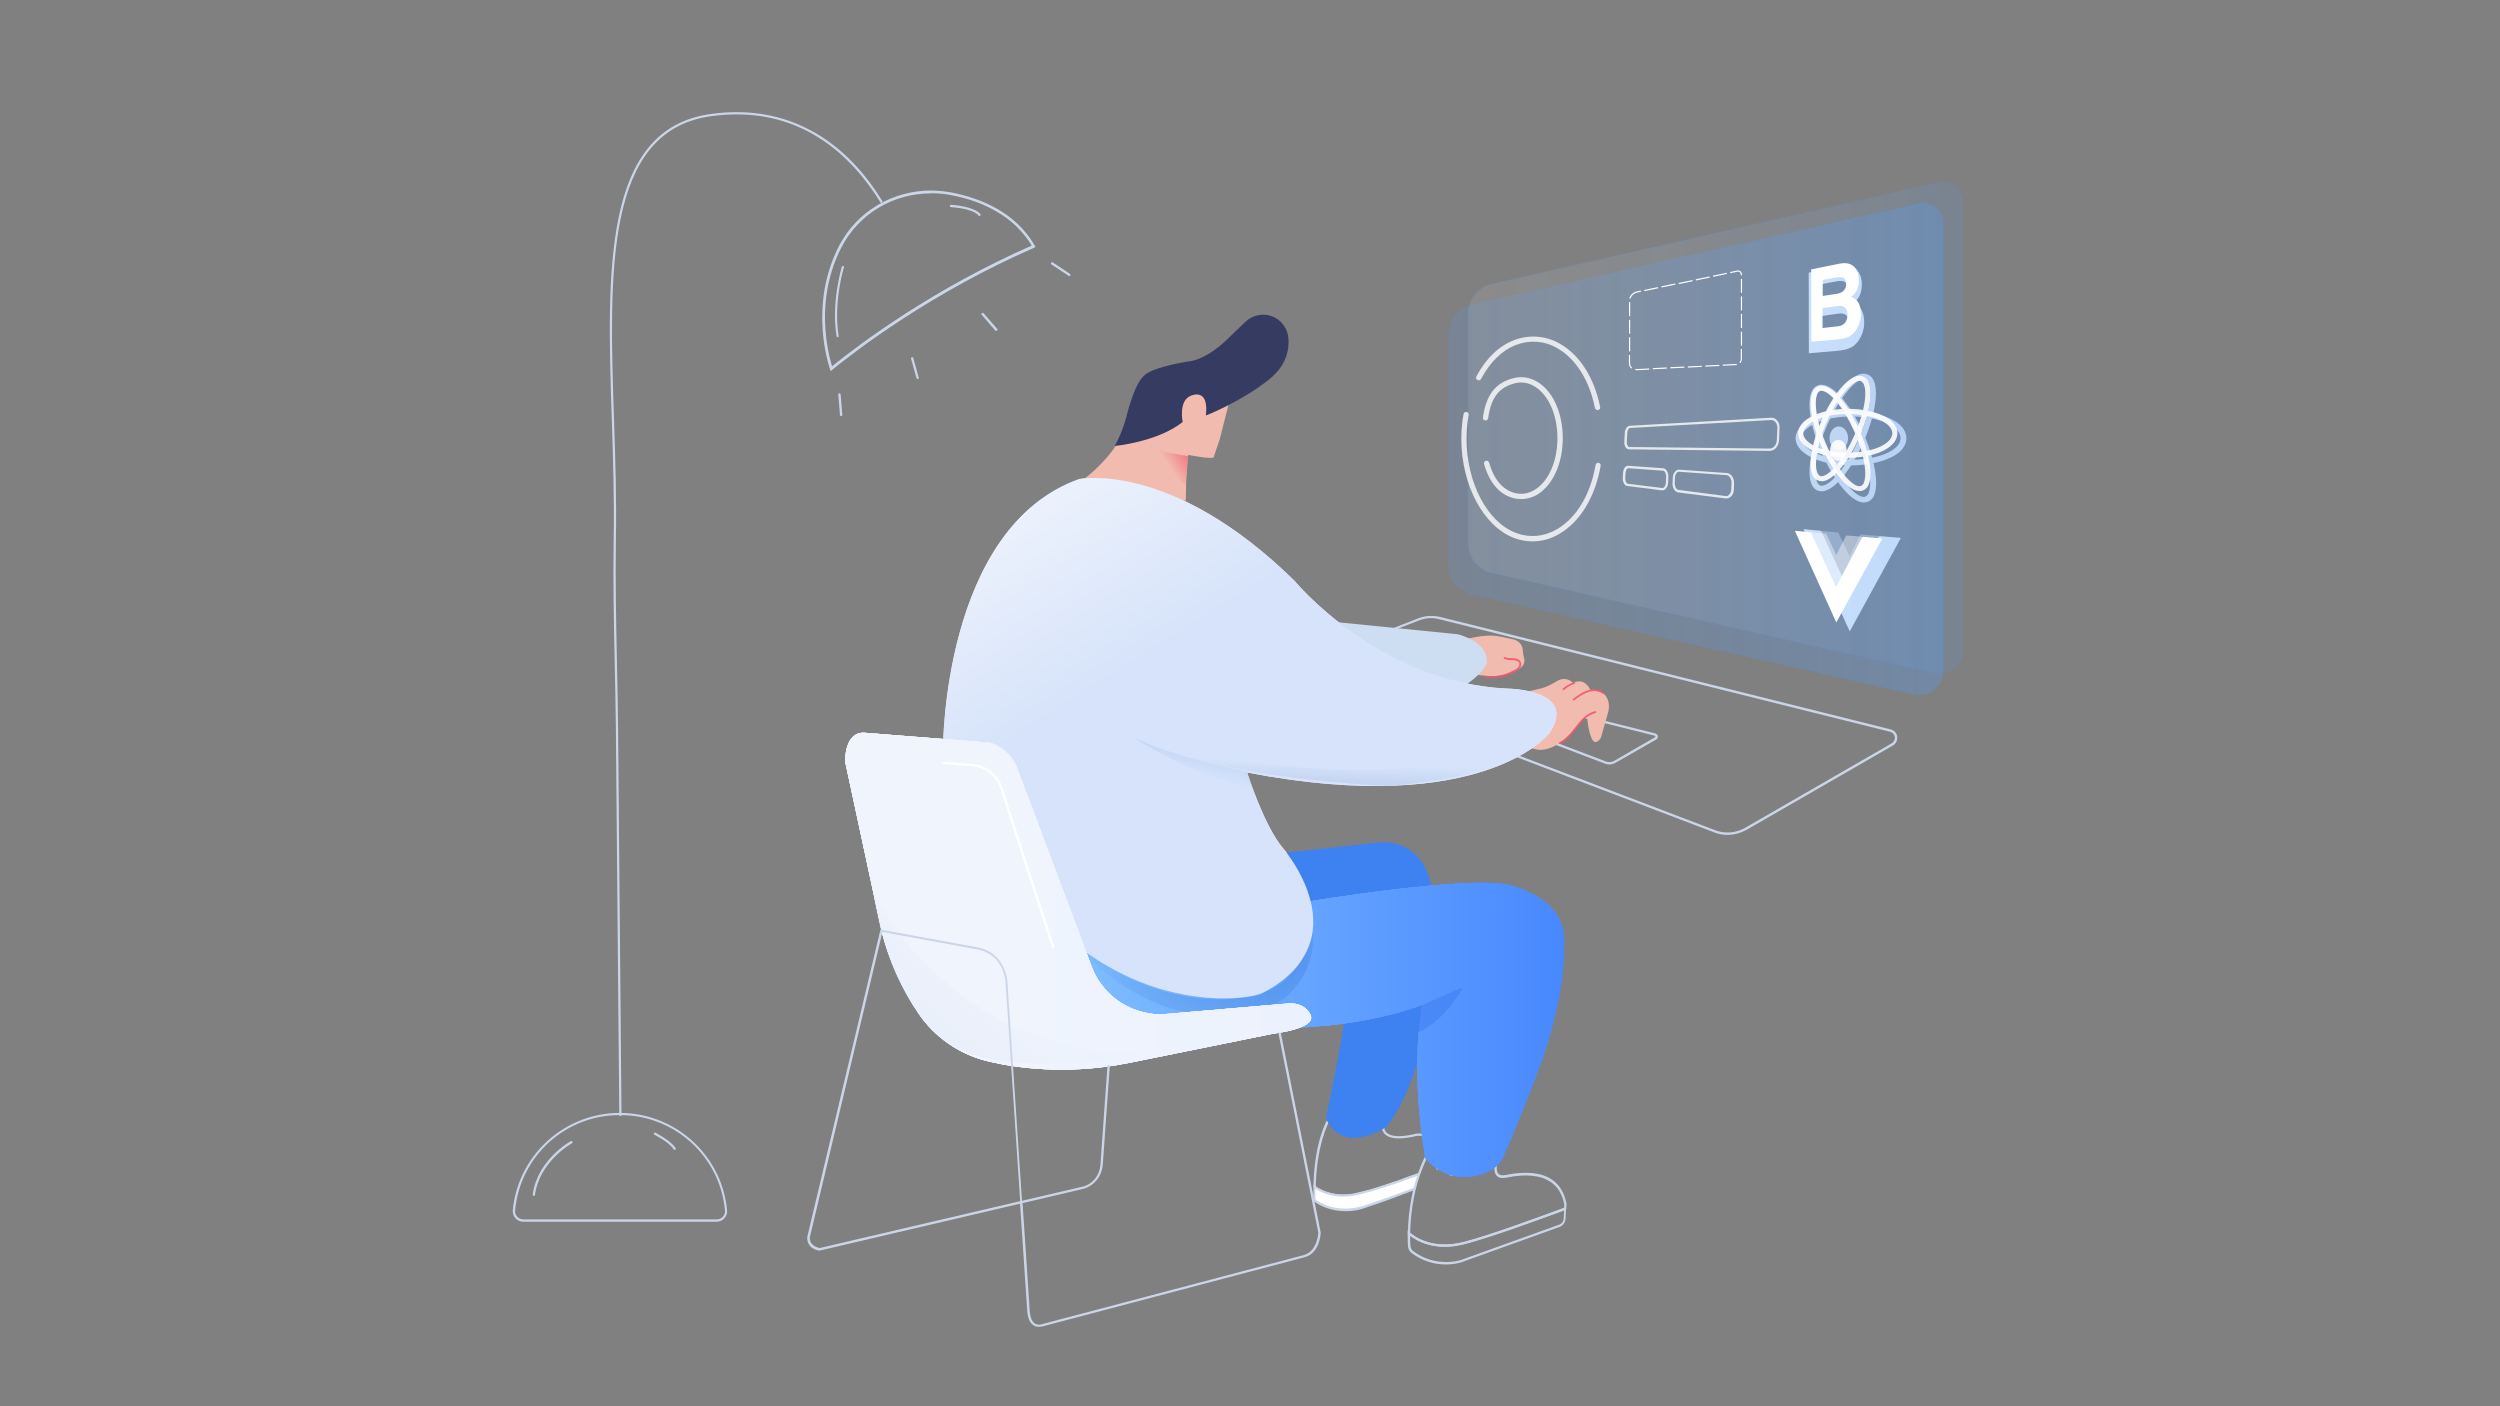 <?xml version="1.0" encoding="utf-8"?>
<!-- Generator: Adobe Illustrator 24.0.2, SVG Export Plug-In . SVG Version: 6.00 Build 0)  -->
<svg version="1.1" id="Layer_1" xmlns="http://www.w3.org/2000/svg" xmlns:xlink="http://www.w3.org/1999/xlink" x="0px" y="0px"
	 viewBox="0 0 1920 1080" style="enable-background:new 0 0 1920 1080;" xml:space="preserve">
<rect x="0" y="0" width="1920" height="1080" fill="#808080" stroke="none"/>
<style type="text/css">
	.st0{fill:#6CACEC;}
	.st1{fill:none;stroke:#000000;stroke-width:2;stroke-linecap:round;stroke-linejoin:round;stroke-miterlimit:10;}
	.st2{opacity:0.1;}
	.st3{fill:#FFFFFF;}
	.st4{fill:#FF81C4;}
	.st5{fill:#FFFFFF;stroke:#000000;stroke-width:2;stroke-linecap:round;stroke-linejoin:round;stroke-miterlimit:10;}
	.st6{fill:#5856D6;}
	.st7{fill:#FF81C4;stroke:#000000;stroke-width:2;stroke-linecap:round;stroke-linejoin:round;stroke-miterlimit:10;}
	.st8{fill:#3880BA;}
	.st9{fill:#FFFFFF;stroke:#000000;stroke-miterlimit:10;}
	.st10{fill:none;stroke:#000000;stroke-miterlimit:10;}
	.st11{fill:none;stroke:#000000;stroke-width:8;stroke-linecap:round;stroke-linejoin:round;stroke-miterlimit:10;}
	.st12{fill:url(#SVGID_1_);stroke:#F2566A;stroke-miterlimit:10;}
	.st13{fill:url(#SVGID_2_);}
	.st14{fill:none;stroke:#F2566A;stroke-miterlimit:10;}
	.st15{fill:none;stroke:#F2566A;stroke-miterlimit:10;stroke-dasharray:10.28,139.814;}
	.st16{fill:url(#SVGID_4_);stroke:#F2566A;stroke-miterlimit:10;}
	.st17{fill:url(#SVGID_5_);stroke:#F2566A;stroke-miterlimit:10;}
	.st18{fill:url(#SVGID_6_);fill-opacity:0.15;stroke:#549BF4;stroke-width:2;stroke-opacity:8.222246e-02;}
	.st19{fill:url(#SVGID_8_);fill-opacity:0.15;stroke:#549BF4;stroke-width:2;stroke-opacity:8.222246e-02;}
	.st20{opacity:0.62;fill:url(#SVGID_10_);fill-opacity:0.5;}
	.st21{opacity:0.62;fill:url(#SVGID_12_);fill-opacity:0.5;}
	.st22{opacity:0.62;fill:url(#SVGID_13_);fill-opacity:0.5;}
	.st23{opacity:0.62;fill:url(#SVGID_14_);fill-opacity:0.5;}
	.st24{opacity:0.62;fill:url(#SVGID_15_);fill-opacity:0.5;}
	.st25{opacity:0.62;fill:url(#SVGID_16_);fill-opacity:0.5;}
	.st26{opacity:0.62;fill:url(#SVGID_17_);fill-opacity:0.5;}
	.st27{opacity:0.62;fill:url(#SVGID_18_);fill-opacity:0.5;}
	.st28{fill:url(#SVGID_19_);stroke:#F2566A;stroke-miterlimit:10;stroke-dasharray:203,31,0,0,0;}
	.st29{fill:none;stroke:#F2566A;stroke-miterlimit:10;stroke-dasharray:110,0,0,0,0;}
	.st30{fill:none;stroke:#CBD6E8;stroke-miterlimit:10;}
	.st31{fill:url(#SVGID_20_);}
	.st32{fill:url(#SVGID_21_);}
	.st33{fill:url(#SVGID_22_);}
	.st34{fill:url(#SVGID_23_);}
	.st35{fill:url(#SVGID_24_);}
	.st36{fill:url(#SVGID_25_);}
	.st37{fill:none;stroke:#FFFFFF;stroke-miterlimit:10;}
	.st38{fill:url(#SVGID_27_);}
	.st39{fill:none;stroke:#FFFFFF;stroke-linecap:round;stroke-miterlimit:10;}
	.st40{fill:url(#SVGID_28_);}
	.st41{fill:url(#SVGID_29_);}
	.st42{opacity:0.36;fill:url(#SVGID_30_);enable-background:new    ;}
	.st43{opacity:0.36;fill:url(#SVGID_31_);enable-background:new    ;}
	.st44{fill:url(#SVGID_32_);fill-opacity:0.15;stroke:#549BF4;stroke-width:2;stroke-opacity:8.222246e-02;}
	.st45{fill:url(#SVGID_34_);fill-opacity:0.15;stroke:#549BF4;stroke-width:2;stroke-opacity:8.222246e-02;}
	.st46{fill:url(#SVGID_35_);fill-opacity:0.15;stroke:#549BF4;stroke-width:2;stroke-opacity:8.222246e-02;}
	.st47{fill:url(#SVGID_36_);fill-opacity:0.15;stroke:#549BF4;stroke-width:2;stroke-opacity:8.222246e-02;}
	.st48{fill:url(#SVGID_37_);fill-opacity:0.5;stroke:#FFFFFF;stroke-linejoin:round;}
	.st49{fill:url(#SVGID_38_);fill-opacity:0.15;stroke:#549BF4;stroke-width:2;stroke-opacity:8.222246e-02;}
	.st50{opacity:0.54;fill:#FFFFFF;enable-background:new    ;}
	.st51{fill:#363C61;}
	.st52{fill:none;stroke:url(#SVGID_39_);stroke-width:9;stroke-miterlimit:10;}
	.st53{fill:none;stroke:url(#SVGID_40_);stroke-width:9;stroke-miterlimit:10;}
	.st54{fill:none;stroke:#FFFFFF;stroke-width:3;stroke-miterlimit:10;}
	.st55{opacity:0.62;fill:url(#SVGID_41_);fill-opacity:0.5;}
	.st56{opacity:0.62;fill:url(#SVGID_42_);fill-opacity:0.5;}
	.st57{opacity:0.62;fill:url(#SVGID_43_);fill-opacity:0.5;}
	.st58{opacity:0.6;fill:url(#SVGID_44_);fill-opacity:0.5;}
	.st59{fill:url(#SVGID_45_);fill-opacity:0.15;stroke:#549BF4;stroke-width:2;stroke-opacity:8.222246e-02;}
	.st60{fill:url(#SVGID_46_);fill-opacity:0.15;stroke:#549BF4;stroke-width:2;stroke-opacity:8.222246e-02;}
	.st61{fill:url(#SVGID_47_);fill-opacity:0.15;stroke:#549BF4;stroke-width:2;stroke-opacity:8.222246e-02;}
	.st62{fill:url(#SVGID_48_);fill-opacity:0.15;stroke:#549BF4;stroke-width:2;stroke-opacity:8.222246e-02;}
	.st63{opacity:0.62;fill:url(#SVGID_49_);fill-opacity:0.5;}
	.st64{opacity:0.62;fill:url(#SVGID_50_);fill-opacity:0.5;}
	.st65{opacity:5.000000e-02;fill:none;stroke:#FFFFFF;stroke-width:2;stroke-miterlimit:10;}
	.st66{opacity:0.15;fill:url(#SVGID_51_);fill-opacity:0.5;}
	.st67{opacity:0.5;}
	.st68{fill:none;stroke:#FFFFFF;stroke-width:2;stroke-dasharray:11.85,11.85;}
	.st69{fill:url(#SVGID_52_);fill-opacity:0.5;stroke:#FFFFFF;stroke-linejoin:round;}
	.st70{fill:url(#SVGID_53_);fill-opacity:0.15;stroke:#549BF4;stroke-width:2;stroke-opacity:8.222246e-02;}
	.st71{fill:#CAD6E8;}
	.st72{fill:url(#SVGID_54_);}
	.st73{fill:url(#SVGID_55_);}
	.st74{opacity:0.89;fill:#F2566A;enable-background:new    ;}
	.st75{fill:#EBF1FC;}
	.st76{fill:#CEDEF2;}
	.st77{fill:url(#SVGID_56_);}
	.st78{fill:url(#SVGID-2_1_);}
	.st79{fill:url(#SVGID-3_1_);}
	.st80{fill:url(#SVGID_57_);}
	.st81{clip-path:url(#SVGID_58_);}
	.st82{fill:url(#SVGID_59_);}
	.st83{fill:#CBD6E8;}
	.st84{stroke:#000000;stroke-miterlimit:10;}
	.st85{fill:url(#SVGID_60_);}
	.st86{fill:url(#SVGID-4_1_);}
	.st87{fill:url(#SVGID_61_);}
	.st88{opacity:0.36;fill:url(#SVGID_62_);enable-background:new    ;}
	.st89{opacity:0.4;fill:#3574EC;enable-background:new    ;}
	.st90{fill:url(#SVGID-5_1_);}
	.st91{fill:url(#SVGID-6_1_);}
	.st92{fill:url(#SVGID_63_);}
	.st93{clip-path:url(#SVGID_64_);}
	.st94{fill:url(#SVGID_65_);}
	.st95{fill:url(#SVGID-7_1_);}
	.st96{opacity:0.4;fill:#FFFFFF;enable-background:new    ;}
	.st97{opacity:0.9;fill:#FFFFFF;enable-background:new    ;}
	.st98{opacity:0.9;}
	.st99{fill:url(#SVGID_66_);}
	.st100{opacity:0.36;fill:url(#SVGID_67_);enable-background:new    ;}
	.st101{fill:url(#SVGID_68_);}
	.st102{fill:url(#SVGID_69_);}
	.st103{fill:url(#SVGID_70_);fill-opacity:0.3;}
	.st104{opacity:8.000000e-02;fill:#549BF4;enable-background:new    ;}
	.st105{fill:url(#SVGID_71_);fill-opacity:0.15;}
	.st106{opacity:0.8;}
	.st107{fill:#9090D0;}
	.st108{fill:none;stroke:#000000;stroke-width:3;stroke-linecap:round;stroke-linejoin:round;stroke-miterlimit:10;}
	.st109{fill:#CFCED4;}
	.st110{fill:#FEAD91;}
	.st111{fill:#FFFFFF;stroke:#000000;stroke-width:3;stroke-linecap:round;stroke-linejoin:round;stroke-miterlimit:10;}
	.st112{fill:#FEAD91;stroke:#000000;stroke-width:3;stroke-miterlimit:10;}
	.st113{fill:#FFE2AA;}
	.st114{fill:#FFE2AA;stroke:#000000;stroke-width:3;stroke-linecap:round;stroke-linejoin:round;stroke-miterlimit:10;}
	.st115{fill:none;stroke:#000000;stroke-width:4;stroke-linecap:round;stroke-linejoin:round;stroke-miterlimit:10;}
	.st116{fill:#FFFFFF;stroke:#000000;stroke-width:5;stroke-linecap:round;stroke-linejoin:round;stroke-miterlimit:10;}
	.st117{fill:none;stroke:#000000;stroke-width:3;stroke-miterlimit:10;}
	.st118{fill:#FFFFFF;stroke:#000000;stroke-width:2;stroke-miterlimit:10;}
	.st119{fill:#FFC9E6;}
	.st120{fill:#FCA1BB;}
	.st121{fill:#151614;}
	.st122{fill:#FFFFFF;stroke:#1B0042;stroke-width:2;stroke-linecap:round;stroke-linejoin:round;stroke-miterlimit:10;}
	.st123{fill:none;stroke:#1B0042;stroke-width:2;stroke-linecap:round;stroke-linejoin:round;stroke-miterlimit:10;}
	.st124{fill:#1B0042;}
	
		.st125{opacity:0.15;clip-path:url(#XMLID_13_);fill:none;stroke:#FFFFFF;stroke-width:2;stroke-linecap:round;stroke-linejoin:round;stroke-miterlimit:10;}
	.st126{fill:none;stroke:#000000;stroke-linecap:round;stroke-linejoin:round;stroke-miterlimit:10;}
	.st127{fill:none;stroke:#FFFFFF;stroke-linecap:round;stroke-linejoin:round;stroke-miterlimit:10;}
	
		.st128{opacity:0.15;clip-path:url(#XMLID_15_);fill:none;stroke:#FFFFFF;stroke-width:2;stroke-linecap:round;stroke-linejoin:round;stroke-miterlimit:10;}
	
		.st129{opacity:0.15;clip-path:url(#XMLID_16_);fill:none;stroke:#FFFFFF;stroke-width:2;stroke-linecap:round;stroke-linejoin:round;stroke-miterlimit:10;}
	.st130{fill:none;stroke:#FFFFFF;stroke-width:2;stroke-linecap:round;stroke-linejoin:round;stroke-miterlimit:10;}
	
		.st131{opacity:0.15;clip-path:url(#XMLID_17_);fill:none;stroke:#FFFFFF;stroke-width:2;stroke-linecap:round;stroke-linejoin:round;stroke-miterlimit:10;}
	.st132{opacity:0.15;clip-path:url(#XMLID_18_);fill:none;stroke:#FFFFFF;stroke-width:2;stroke-miterlimit:10;}
	
		.st133{opacity:0.15;clip-path:url(#XMLID_19_);fill:none;stroke:#FFFFFF;stroke-width:2;stroke-linecap:round;stroke-linejoin:round;stroke-miterlimit:10;}
	.st134{fill:#FFFFFF;stroke:#2C234A;stroke-width:2;stroke-linecap:round;stroke-linejoin:round;stroke-miterlimit:10;}
	.st135{fill:#8AAFF6;}
	.st136{fill:none;stroke:#2C234A;stroke-width:2;stroke-linecap:round;stroke-linejoin:round;stroke-miterlimit:10;}
	.st137{opacity:0.2;}
	.st138{fill:#2C234A;}
	.st139{fill:none;stroke:#4417D7;stroke-width:2;stroke-linecap:round;stroke-linejoin:round;stroke-miterlimit:10;}
	.st140{fill:none;stroke:#EFCC4A;stroke-width:2;stroke-linecap:round;stroke-linejoin:round;stroke-miterlimit:10;}
	.st141{fill:#E3DFFF;}
	.st142{fill:none;stroke:#9D8AF6;stroke-width:2;stroke-linecap:round;stroke-linejoin:round;stroke-miterlimit:10;}
	.st143{clip-path:url(#SVGID_72_);}
	.st144{fill:none;stroke:#E3DFFF;stroke-width:4;stroke-linecap:round;stroke-linejoin:round;stroke-miterlimit:10;}
	.st145{fill:none;stroke:#D6D4D4;stroke-width:10;stroke-linecap:round;stroke-linejoin:round;stroke-miterlimit:10;}
	.st146{fill:none;stroke:#FF4B42;stroke-width:10;stroke-linecap:round;stroke-linejoin:round;stroke-miterlimit:10;}
	.st147{fill:#D7B9D8;}
	.st148{fill:#D6D4D4;}
	.st149{fill:#FFB69D;}
	.st150{fill:#D6D4D4;stroke:#FFFFFF;stroke-width:2;stroke-miterlimit:10;}
	.st151{clip-path:url(#XMLID_20_);}
	.st152{clip-path:url(#XMLID_21_);}
	.st153{fill:none;stroke:#FFFFFF;stroke-width:5;stroke-linecap:round;stroke-linejoin:round;stroke-miterlimit:10;}
	.st154{fill:#FF4B42;}
	.st155{clip-path:url(#XMLID_24_);}
	.st156{clip-path:url(#SVGID_74_);}
	.st157{clip-path:url(#XMLID_25_);}
	.st158{fill:#FEC0D9;}
	
		.st159{fill:none;stroke:#D6D4D4;stroke-width:3;stroke-linecap:round;stroke-linejoin:round;stroke-miterlimit:10;stroke-dasharray:20,20;}
	.st160{fill:#6BA5BD;}
	.st161{clip-path:url(#XMLID_28_);}
	.st162{clip-path:url(#SVGID_76_);}
	.st163{clip-path:url(#XMLID_29_);}
	.st164{clip-path:url(#XMLID_33_);}
	.st165{fill:none;stroke:#FFFFFF;stroke-width:4;stroke-linecap:round;stroke-linejoin:round;stroke-miterlimit:10;}
	.st166{fill:none;stroke:#FFFF00;stroke-width:2;stroke-linecap:round;stroke-linejoin:round;stroke-miterlimit:10;}
	.st167{fill:#FEC0D9;stroke:#000000;stroke-width:3;stroke-linecap:round;stroke-linejoin:round;stroke-miterlimit:10;}
	.st168{fill:#FFCDB2;stroke:#000000;stroke-width:2;stroke-linecap:round;stroke-linejoin:round;stroke-miterlimit:10;}
	.st169{stroke:#FFFFFF;stroke-width:2;stroke-miterlimit:10;}
	.st170{fill:#996533;stroke:#000000;stroke-width:2;stroke-linecap:round;stroke-linejoin:round;stroke-miterlimit:10;}
	.st171{stroke:#000000;stroke-width:2;stroke-linecap:round;stroke-linejoin:round;stroke-miterlimit:10;}
	.st172{fill:#996533;stroke:#000000;stroke-width:2;stroke-miterlimit:10;}
	.st173{fill:#FF6600;stroke:#000000;stroke-width:2;stroke-linecap:round;stroke-linejoin:round;stroke-miterlimit:10;}
	.st174{fill:#FFCDB2;}
	.st175{fill:none;stroke:#000000;stroke-width:2;stroke-miterlimit:10;}
	.st176{fill:none;stroke:#000000;stroke-width:5;stroke-linecap:round;stroke-linejoin:round;stroke-miterlimit:10;}
	.st177{fill:#9B4CB5;stroke:#000000;stroke-width:2;stroke-linecap:round;stroke-linejoin:round;stroke-miterlimit:10;}
	.st178{fill:#C8C8FF;stroke:#000000;stroke-width:2;stroke-linecap:round;stroke-linejoin:round;stroke-miterlimit:10;}
	.st179{fill:#DDDCDD;}
	.st180{fill:#FA6058;stroke:#000000;stroke-width:2;stroke-miterlimit:10;}
	.st181{fill:#FBBC2D;stroke:#000000;stroke-width:2;stroke-miterlimit:10;}
	.st182{fill:#30CA41;stroke:#000000;stroke-width:2;stroke-miterlimit:10;}
	.st183{stroke:#FFFFFF;stroke-width:2;stroke-linecap:round;stroke-linejoin:round;stroke-miterlimit:10;}
	.st184{fill:none;stroke:#C8C8FF;stroke-width:5;stroke-linecap:round;stroke-linejoin:round;stroke-miterlimit:10;}
	.st185{stroke:#000000;stroke-width:2;stroke-miterlimit:10;}
	.st186{fill:#FF2D55;}
	.st187{fill:#D4D7FF;}
	.st188{fill:#FFCBC2;}
	.st189{clip-path:url(#SVGID_77_);}
	.st190{fill:#352F84;}
	.st191{clip-path:url(#SVGID_78_);}
	.st192{clip-path:url(#SVGID_79_);}
	.st193{clip-path:url(#XMLID_37_);}
	.st194{opacity:0.4;clip-path:url(#XMLID_41_);}
	.st195{clip-path:url(#XMLID_44_);}
	.st196{fill:#FF3167;}
	.st197{fill:#91A3B4;}
	.st198{fill:#E05555;}
	.st199{fill:none;stroke:#EFA9A9;stroke-width:2;stroke-miterlimit:10;}
	.st200{clip-path:url(#XMLID_46_);}
	.st201{fill:#F2F2F2;}
	.st202{fill:#6F8393;}
	.st203{fill:#333333;}
	.st204{fill:#B5C7C3;}
	.st205{clip-path:url(#XMLID_47_);}
	.st206{clip-path:url(#SVGID_81_);}
	.st207{clip-path:url(#XMLID_50_);}
	.st208{fill:#5595E0;}
	.st209{fill:#FCFCFC;}
	.st210{fill:none;stroke:#CACBDB;stroke-width:10;stroke-linecap:round;stroke-linejoin:round;stroke-miterlimit:10;}
	
		.st211{fill:none;stroke:#CACBDB;stroke-width:10;stroke-linecap:round;stroke-linejoin:round;stroke-miterlimit:10;stroke-dasharray:30,30;}
	.st212{fill:none;stroke:#CACBDB;stroke-width:21;stroke-linecap:round;stroke-linejoin:round;stroke-miterlimit:10;}
	.st213{fill:#E45858;}
	.st214{fill:#CFD4FF;}
	.st215{fill:#2A2C67;}
	.st216{clip-path:url(#XMLID_51_);}
	.st217{fill:#585DE4;}
	.st218{fill:none;stroke:#324A81;stroke-width:5;stroke-linecap:round;stroke-linejoin:round;stroke-miterlimit:10;}
	.st219{fill:#CFD4FF;stroke:#2A2C67;stroke-width:5;stroke-linecap:round;stroke-linejoin:round;stroke-miterlimit:10;}
	.st220{clip-path:url(#XMLID_52_);}
	.st221{clip-path:url(#XMLID_53_);}
	.st222{fill:none;stroke:#FEFEFF;stroke-width:5;stroke-linecap:round;stroke-linejoin:round;stroke-miterlimit:10;}
	.st223{fill:#CFD4FF;stroke:#2A2C67;stroke-width:5;stroke-miterlimit:10;}
	.st224{fill:none;stroke:#2A2C67;stroke-width:5;stroke-linecap:round;stroke-linejoin:round;stroke-miterlimit:10;}
	.st225{fill:none;stroke:#585DE4;stroke-width:5;stroke-miterlimit:10;}
	.st226{fill:none;stroke:#585DE4;stroke-width:5;stroke-linecap:round;stroke-linejoin:round;stroke-miterlimit:10;}
	.st227{fill:#E8E8F7;}
	
		.st228{opacity:0.4;fill:none;stroke:#303044;stroke-width:2.51;stroke-linecap:round;stroke-linejoin:round;stroke-miterlimit:10;}
	.st229{fill:#FEC5C4;}
	.st230{fill:#EF8D8B;}
	.st231{fill:#FEC5C4;stroke:#EF8D8B;stroke-width:2.51;stroke-linecap:round;stroke-linejoin:round;stroke-miterlimit:10;}
	.st232{fill:#F048BA;}
	.st233{fill:#FFFFFF;stroke:#E8E8F7;stroke-width:2;stroke-linecap:round;stroke-linejoin:round;stroke-miterlimit:10;}
	.st234{fill:none;stroke:#E8E8F7;stroke-width:2;stroke-linecap:round;stroke-linejoin:round;stroke-miterlimit:10;}
	.st235{fill:#303044;}
	.st236{fill:none;}
	.st237{fill:none;stroke:#EF8D8B;stroke-width:2.51;stroke-linecap:round;stroke-linejoin:round;stroke-miterlimit:10;}
	.st238{fill:none;stroke:#E8E8F7;stroke-width:7;stroke-linecap:round;stroke-linejoin:round;stroke-miterlimit:10;}
	.st239{fill:#FFFFFF;stroke:#E8E8F7;stroke-width:7;stroke-linecap:round;stroke-linejoin:round;stroke-miterlimit:10;}
	.st240{fill:#FFFFFF;stroke:#E8E8F7;stroke-width:5.62;stroke-miterlimit:10;}
	.st241{fill:#E8E8F7;stroke:#E8E8F7;stroke-width:5.62;stroke-miterlimit:10;}
	.st242{fill:#FEC5C4;stroke:#EF8D8B;stroke-width:2;stroke-linecap:round;stroke-linejoin:round;stroke-miterlimit:10;}
	.st243{fill:none;stroke:#EF8D8B;stroke-width:2;stroke-linecap:round;stroke-linejoin:round;stroke-miterlimit:10;}
	.st244{fill:#E8E8F7;stroke:#FFFFFF;stroke-width:5.62;stroke-miterlimit:10;}
	.st245{opacity:0.4;fill:none;stroke:#000000;stroke-width:2;stroke-linecap:round;stroke-linejoin:round;stroke-miterlimit:10;}
	.st246{fill:none;stroke:#E8E8F7;stroke-width:5.132;stroke-miterlimit:10;}
	.st247{fill:none;stroke:#EF8D8B;stroke-width:2;stroke-linecap:round;stroke-miterlimit:10;}
	.st248{fill:#FFFFFF;stroke:#E8E8F7;stroke-width:5;stroke-miterlimit:10;}
	.st249{fill:#E8E8F7;stroke:#E8E8F7;stroke-width:5;stroke-miterlimit:10;}
	.st250{fill:#FFFFFF;stroke:#E8E8F7;stroke-width:5;stroke-miterlimit:10;stroke-dasharray:20,20;}
	.st251{fill:#F2F2F6;}
	.st252{opacity:0.4;fill:#FFFFFF;stroke:#000000;stroke-width:2.116;stroke-linecap:round;stroke-miterlimit:10;}
	
		.st253{opacity:0.4;fill:none;stroke:#000000;stroke-width:2.116;stroke-linecap:round;stroke-linejoin:round;stroke-miterlimit:10;stroke-dasharray:140.719,204.201;}
	.st254{opacity:0.4;fill:none;stroke:#000000;stroke-width:2.116;stroke-linecap:round;stroke-miterlimit:10;}
	.st255{fill:#282828;}
	.st256{fill:#FEC5C4;stroke:#EF8D8B;stroke-width:1.058;stroke-linecap:round;stroke-miterlimit:10;}
	.st257{fill:none;stroke:#FFFFFF;stroke-width:8;stroke-linecap:round;stroke-linejoin:round;stroke-miterlimit:10;}
	
		.st258{fill:none;stroke:#E8E8F7;stroke-width:5;stroke-linecap:round;stroke-linejoin:round;stroke-miterlimit:10;stroke-dasharray:20,20;}
	.st259{fill:none;stroke:#E8E8F7;stroke-width:4.743;stroke-linecap:round;stroke-linejoin:round;stroke-miterlimit:10;}
	
		.st260{opacity:0.4;fill:none;stroke:#000000;stroke-width:1.709;stroke-linecap:round;stroke-linejoin:round;stroke-miterlimit:10;}
	.st261{fill-rule:evenodd;clip-rule:evenodd;fill:#F7931A;}
	.st262{fill:none;stroke:#EF8D8B;stroke-width:1.956;stroke-linecap:round;stroke-linejoin:round;stroke-miterlimit:10;}
</style>
<path class="st71" d="M1326.8,641.2c-3.5,0-7-0.6-10.2-1.9L996.8,517.6c-1.9-0.7-2.9-2.9-2.1-4.8c0.4-1,1.2-1.8,2.1-2.1l92.4-35.8
	c5.4-2.1,11.2-2.4,16.8-1.1l346.1,86.4c3.6,0.9,5.7,4.5,4.8,8.1c-0.4,1.8-1.6,3.3-3.1,4.2l-112.6,64.9
	C1336.8,639.8,1331.8,641.2,1326.8,641.2z M1099.2,474.7c-3.2,0-6.4,0.6-9.4,1.8l-92.4,35.8c-1,0.4-1.4,1.5-1.1,2.5
	c0.2,0.4,0.5,0.9,1.1,1.1l319.8,121.7c7.5,2.9,16,2.2,23-1.8l112.6-64.9c2.3-1.3,3.1-4.3,1.8-6.6c-0.6-1.2-1.8-2-3-2.3l-346.1-86.4
	C1103.4,475,1101.3,474.7,1099.2,474.7z"/>
<path class="st71" d="M1236.1,587.1c-1.1,0-2.2-0.2-3.1-0.5l-89.5-34c-0.9-0.4-1.3-1.3-1-2.1c0.2-0.4,0.5-0.8,1-1l25.9-10
	c1.6-0.6,3.4-0.7,5.1-0.4l96.9,24.2c1.3,0.4,2.1,1.7,1.8,3c-0.2,0.6-0.6,1.3-1.2,1.6l-31.6,18.1
	C1239,586.7,1237.6,587.1,1236.1,587.1z M1144.3,550.9l89.2,34c2,0.7,4.1,0.5,5.9-0.4l31.5-18.2c0.3-0.2,0.4-0.4,0.4-0.7
	s-0.3-0.5-0.5-0.6l-96.9-24.2c-1.3-0.4-2.7-0.3-4,0.3L1144.3,550.9z"/>
<radialGradient id="SVGID_1_" cx="1136.131" cy="7141.738" r="35.42" gradientTransform="matrix(1 0 0 -1 0 7646)" gradientUnits="userSpaceOnUse">
	<stop  offset="0" style="stop-color:#F1BBB0"/>
	<stop  offset="0.64" style="stop-color:#F1BBB0"/>
</radialGradient>
<path style="fill:url(#SVGID_1_);" d="M1170.4,504.9c-0.4-1.5-0.7-3-0.8-4.6c-0.3-4-1.2-6.5-5.8-8.8c-0.6-0.4-7.8-1.7-11.6-2.6
	c-2.4-0.5-4.9-0.8-7.3-0.8c-9.6,0.1-20,3-20,3s-17.2,22.5,6.4,26.7c17.9,3.1,26.6,0.6,33.2-2.7l3.2-2.2
	C1170.2,511.3,1171.4,507.9,1170.4,504.9L1170.4,504.9z"/>
<radialGradient id="SVGID_2_" cx="1197.914" cy="7100.907" r="35.402" fx="1180.033" fy="7100.907" gradientTransform="matrix(1 0 0 -1 0 7646)" gradientUnits="userSpaceOnUse">
	<stop  offset="0" style="stop-color:#F1BBB0"/>
	<stop  offset="0.64" style="stop-color:#F1BBB0"/>
</radialGradient>
<path class="st13" d="M1235.3,546.1l-5.4,19.2c-0.4,1.3-1.1,2.5-2.1,3.4c-1.5,1.4-3.8,2.4-5.6-2.1c-2.7-6.4-3.2-15.1-3.4-17.1
	c-2.1,1.7-3.9,3.7-5.4,5.8c-18,23.9-32.6,20.4-32.6,20.4s-22.7-3-28.8-22.8c-4.7-15,17.6-21.3,28.6-23.5c4.3-0.8,8.4-2.4,12.2-4.6
	l4.2-2.4c4.9-2.1,8.7-0.4,10.9,2.1l0.6-0.3c7.2-2.9,11,1.7,12.9,5.6c2.6-0.3,5.2,0.2,7.6,1.3
	C1237.9,535.4,1235.3,546.1,1235.3,546.1z"/>
<path class="st74" d="M1225,546.1c-12.8,3.4-16.1,18.5-27.4,24c-0.9,0.4-0.1,1.7,0.7,1.3c11.2-5.5,14.6-20.6,27.1-23.8
	c0.4-0.1,0.6-0.4,0.5-0.9C1225.7,546.3,1225.3,546,1225,546.1L1225,546.1z"/>
<path class="st74" d="M1209,523.8c-3.2,1.1-6.2,2.8-8.8,5c-0.7,0.6,0.4,1.6,1.1,1c2.3-2.1,5.1-3.7,8.1-4.7c0.4-0.1,0.5-0.5,0.4-0.9
	C1209.7,523.9,1209.4,523.7,1209,523.8z"/>
<path class="st74" d="M1231.7,531.5c-8.1-5.5-16.9,0.2-23.6,5.2c-0.7,0.5,0,1.8,0.7,1.3c6.2-4.7,14.5-10.4,22.1-5.2
	C1231.8,533.2,1232.5,532,1231.7,531.5z"/>
<path id="SVGID" class="st75" d="M957.8,593.3c0,0,12.9,40.9,27.6,58.2c0,0,64.5,70.6-15,111.3c-2.1,0.7-4.3,1.3-6.5,1.9
	c0,0-152.7,36-239.6-189.6c0,0-0.5-169.7,104.6-207.1c0,0,70.8-14.7,165.4,78.2c0,0,64.2,78.1,163.3,82.7c0,0,55.2,0.4,32.2,34.4
	C1189.8,563.2,1139.6,628.3,957.8,593.3z"/>
<path class="st76" d="M998.5,475l121,12.1c0,0,24.2,5.6,22.3,22.5c0,0-5.9,15.1-37.8,27.3C1072.1,549.1,998.5,475,998.5,475z"/>
<path class="st71" d="M1031.9,919.1c-5.8,0.1-11.6-1.1-16.8-3.4l-0.4-0.2c-0.7-0.4-1.3-0.6-1.8-0.9c-0.3-0.2-0.6-0.4-0.9-0.5
	l-0.4-0.2l-0.3-0.2c-0.3-0.1-0.4-0.3-0.7-0.4l-0.1-0.1c-0.5-0.4-1-0.7-1.4-1.1l-0.4-0.3v-0.4c0.6-35,10.7-51.6,11.1-52.3l0.2-0.3
	l0.4-0.1c1.3-0.4,31.4-8.9,40.1-1.5c1.9,1.5,2.8,3.9,2.5,6.3c-0.3,3,0.4,5.2,2.3,6.7c6.2,5.1,22.3,0.4,22.5,0.4h0.2
	c1.3-0.1,2.7-0.1,4,0c17.9,0.6,24.9,11.5,27.6,20.5l0.3,0.8l-1,0.4l-0.8,0.3l-0.7,0.3h-0.1v0.1l-0.4,0.1l-0.3,0.3l-0.3-0.1l-6.3,2.4
	l-1.1,0.4l-0.4,0.2l-4.1,1.5l-1,0.4l-0.6-1.7l1-0.4c1.4-0.5,2.8-1.1,4.1-1.5l0.4-0.2l1.1-0.4l6.4-2.4l0,0l0.2-0.1
	c0.3-0.1,0.4-0.2,0.7-0.3l0.7-0.3l0.3-0.1c-2.7-8.3-9.4-17.9-25.7-18.5c-1.2,0-2.5,0-3.8,0c-1.6,0.4-17.3,4.7-24-0.7
	c-2.3-1.9-3.3-4.7-3-8.2c0.3-1.8-0.4-3.6-1.8-4.7c-7.6-6.3-34.8,0.9-38.2,1.8c-1.3,2.3-10,19-10.7,50.6c0.3,0.3,0.6,0.4,1,0.7
	l0.1,0.1c0.2,0.2,0.4,0.3,0.6,0.4l0.2,0.1l0.4,0.2c0.3,0.2,0.5,0.4,0.8,0.4c0.5,0.3,1.1,0.5,1.7,0.9l0.4,0.3
	c6.3,2.7,13.1,3.8,19.9,3.1l1-0.1c0.5,0,1.2-0.1,1.8-0.2h0.1c0.4,0,0.7-0.1,1.1-0.2c0.4-0.1,0.9-0.2,1.3-0.3s1-0.2,1.4-0.3l1.7-0.4
	c1.5-0.4,3.2-0.8,5.2-1.3l1.1-0.3l1.6-0.4l0.3-0.1c2-0.5,4.2-1.3,6.8-2.1l2.5-0.8c2.1-0.6,4.2-1.3,6.4-2.1l3-1l2.4-0.8l2-0.7
	l1.4-0.5l0.9-0.4l0.4-0.2c1.3-0.4,2.7-0.9,4-1.4c2.4-0.8,4.7-1.7,7.1-2.5l0.6,1.7c-2.3,0.8-4.7,1.7-7.1,2.5l-4,1.4l-0.4,0.2l-1,0.4
	l-1.4,0.5l-2,0.7l-2.4,0.8c-1,0.4-2.1,0.7-3,1c-2.1,0.7-4.3,1.4-6.4,2.1l-2.5,0.8c-2.6,0.8-4.8,1.5-6.8,2.1l-0.3,0.1l-1.6,0.4
	l-1.1,0.3c-2,0.5-3.8,1-5.3,1.3c-0.6,0.2-1.2,0.3-1.7,0.4l-1.5,0.3c-0.4,0.1-1,0.2-1.4,0.3l-1.1,0.2h-0.1c-0.6,0.1-1.3,0.2-1.9,0.3
	l-1,0.1C1034.5,919.1,1033.2,919.1,1031.9,919.1z"/>
<radialGradient id="SVGID_4_" cx="1035.496" cy="6885.705" r="92.715" gradientTransform="matrix(1 0 0 -1 0 7646)" gradientUnits="userSpaceOnUse">
	<stop  offset="0.26" style="stop-color:#3D82F0"/>
	<stop  offset="0.76" style="stop-color:#3D82F0"/>
</radialGradient>
<path style="fill:url(#SVGID_4_);" d="M1101.1,699c0,60.3-5.1,124.9-36.1,166.3c0,0-33.5,23-46.7-6.4c0,0,17.8-84.3,17.3-102.4
	L983.4,677l-13.2-19.9l-0.3-0.3l28.1-3.1l58.9-6.5c0,0,30.9-5.9,40.9,27.7C1099.9,681.4,1101.1,689.3,1101.1,699z"/>
<path class="st3" d="M1089.7,902.1c-2.3,0.8-4.7,1.7-7.1,2.5l-4,1.4l-1.4,0.4l-2.8,1l-3,1.1l-3,1c-2.1,0.7-4.3,1.4-6.4,2.1l-2.5,0.8
	c-2.3,0.7-4.7,1.4-6.8,2.1l-2,0.5l-1.1,0.3c-1.9,0.5-3.7,1-5.3,1.3l-1.7,0.4c-0.4,0.1-1,0.2-1.4,0.3l-1.4,0.3l-1.3,0.2
	c-0.6,0.1-1.3,0.2-1.8,0.2l-1,0.1c-7,0.6-14-0.4-20.3-3.2l-0.4-0.2c-0.6-0.3-1.2-0.6-1.7-0.9c-0.5-0.3-0.7-0.4-1.1-0.6l-0.4-0.2
	l-0.8-0.5c-0.6-0.4-1.1-0.7-1.3-1c-0.1,3.3-0.1,6.8,0.1,10.5c0,0,14.9,12.8,39.4,4.8c10.3-3.3,24.4-8.5,37.4-13.4"/>
<path class="st71" d="M1033.4,930.2c-15.2,0-24.2-7.5-24.3-7.6l-0.3-0.3V922c-0.1-3.3-0.2-6.8-0.1-10.6v-1.8l1.4,1.1
	c0.4,0.4,0.9,0.6,1.3,1l0.4,0.3l0.3,0.2l0.2,0.1l0.4,0.2c0.3,0.2,0.5,0.4,0.8,0.4c0.5,0.3,1.1,0.5,1.7,0.9c0.1,0,0.3,0.1,0.4,0.2
	c6.3,2.7,13.1,3.8,19.9,3.1l1-0.1c0.6-0.1,1.2-0.1,1.8-0.2h0.1c0.4,0,0.7-0.1,1.1-0.2c0.4-0.1,0.9-0.2,1.3-0.3
	c0.4-0.1,1-0.2,1.4-0.3l1.7-0.4c1.5-0.4,3.2-0.8,5.2-1.3l1.1-0.3l1.6-0.4l0.3-0.1c2-0.5,4.2-1.3,6.8-2.1l2.5-0.8
	c2.1-0.6,4.2-1.3,6.4-2.1l3-1l2.4-0.8l2-0.7l1.4-0.5l0.9-0.4l0.4-0.2c1.3-0.4,2.7-0.9,4-1.4c2.4-0.8,4.7-1.7,7.1-2.5l0.6,1.7
	c-2.3,0.8-4.7,1.7-7.1,2.5l-4,1.4l-0.4,0.2l-1,0.4l-1.4,0.5l-2,0.7l-2.4,0.8c-1,0.4-2.1,0.7-3,1c-2.1,0.7-4.3,1.4-6.4,2.1l-2.5,0.8
	c-2.6,0.8-4.8,1.5-6.8,2.1l-0.3,0.1l-1.6,0.4l-1.1,0.3c-2,0.5-3.8,1-5.3,1.3c-0.6,0.2-1.2,0.3-1.7,0.4l-1.4,0.3l-1.4,0.3l-1.2,0.2
	h-0.1c-0.6,0.1-1.2,0.2-1.8,0.2l-1.1,0.1c-7.1,0.6-14.2-0.4-20.8-3.3l-0.4-0.2c-0.7-0.4-1.3-0.6-1.8-0.9c-0.3-0.2-0.6-0.4-0.9-0.5
	l-0.4-0.2l-0.3-0.2l-0.3-0.2l-0.5-0.4l0,0c0,3,0,5.6,0.1,8.3c2.1,1.7,16.4,11.6,38.3,4.4c8.8-2.9,21.3-7.3,37.3-13.4l0.6,1.7
	c-15.9,6.1-28.6,10.7-37.4,13.5C1044.3,929.4,1038.9,930.2,1033.4,930.2z"/>
<path class="st3" d="M1103.1,897.3l5.1-1.9l1.5-0.5l6.4-2.4l0.2-0.1l0,0l0.7-0.3l0.7-0.3l1-0.4c0.2,0.6,0.4,1.2,0.4,1.8
	c0.5,2.2,0.9,4.7,1,7c0,0-2.2,0.9-6.1,2.4"/>
<path class="st71" d="M1114.4,903.4l-0.6-1.7l5.6-2.2c-0.1-2.1-0.4-4.1-0.9-6.2c-0.1-0.3-0.2-0.5-0.2-0.8l-0.8,0.4l-0.4,0.2
	l-0.3,0.3l-0.3-0.1l-6.3,2.4l-1.1,0.4l-0.4,0.2l-4.1,1.5l-1,0.4l-0.6-1.7l1-0.4c1.4-0.5,2.8-1.1,4.1-1.5l0.4-0.2l1.1-0.4l6.4-2.4
	l0,0l0.2-0.1l1.3-0.5v0.1l2.1-0.8l0.3,0.9c0.2,0.6,0.4,1.3,0.4,1.8c0.6,2.3,0.9,4.7,1,7.2v0.6l-0.5,0.3L1114.4,903.4z"/>
<path class="st71" d="M1109.7,957.5c-18.2,0-27.7-9.3-28.2-9.8l-0.3-0.3v-0.4c0.4-16.5,3.3-40.9,15.5-63.2l0.4-0.8l0.8,0.4
	c0.3,0.2,29.5,17,50.4,8.2c0.4-0.2,0.7-0.1,1,0.1c0.5,0.4,0.4,1.1,0.4,2.5c-0.3,2.1-0.6,5.7,1.2,7.4c1.2,1.1,3.1,1.3,6,0.7
	c14.9-3,27-1.8,34.9,3.6c6,4,9.8,10.4,11.3,18.9v0.1l-0.3,3.8l-0.5,0.2c-20.3,7.6-57.4,21.1-77.2,26.3
	C1120.1,956.7,1114.9,957.5,1109.7,957.5z M1083,946.8c2.2,2,16.2,13.6,41.7,7c19.5-5.1,56.1-18.5,76.5-26.1l0.2-2.4
	c-1.4-8-5-13.9-10.6-17.6c-7.6-5.2-19.3-6.3-33.6-3.3c-3.4,0.7-5.9,0.4-7.5-1.2c-2.5-2.3-2.1-6.4-1.8-9c0-0.1,0-0.3,0-0.4
	c-4.4,1.6-9,2.3-13.5,2.3c-16.5,0-32.8-8.4-36.5-10.6C1086.3,907.1,1083.3,930.7,1083,946.8L1083,946.8z"/>
<path class="st71" d="M1110.5,971.1c-9.5,0.1-18.7-3-26.3-8.7c-1.7-1.3-2.7-3.2-2.9-5.4c-0.1-2.1-0.3-5.6-0.2-9.9V945l1.4,1.4
	c1.5,1.4,15.9,14.2,42,7.3c18.7-4.8,52.9-17.3,77-26.2l1.3-0.4l-0.5,9.1c-0.2,2.8-2,5.1-4.6,6.1l-75.6,27.2
	C1118.4,970.6,1114.4,971.1,1110.5,971.1z M1083,949c0,3.4,0.1,6.1,0.2,7.9c0.1,1.6,0.9,3,2.2,4c17,12.9,36.1,7,36.3,6.9l75.9-27.3
	c1.9-0.7,3.2-2.4,3.3-4.5l0.4-6.4c-24.1,8.9-57.5,21-75.9,25.8C1101.9,961.6,1087.6,952.6,1083,949z"/>
<linearGradient id="SVGID-2_1_" gradientUnits="userSpaceOnUse" x1="829.619" y1="6855.076" x2="1201.311" y2="6855.076" gradientTransform="matrix(1 0 0 -1 0 7646)">
	<stop  offset="0" style="stop-color:#7EBDFF"/>
	<stop  offset="1" style="stop-color:#4888FF"/>
</linearGradient>
<path id="SVGID-2" class="st78" d="M1002.9,692.7c0,0,129.9-21.8,159.1-12.3c29.2,9.5,39,24.3,39.3,42.6
	c0.4,18.4-50.9,170.3-50.9,170.3s-28.5,25.4-55.5-3.4c0,0-12.5-62.3-2.5-118.2c0,0-49.3,20.2-124.7,17.6S814.2,848,832.2,712.2
	L1002.9,692.7z"/>
<linearGradient id="SVGID-3_1_" gradientUnits="userSpaceOnUse" x1="829.619" y1="6855.076" x2="1201.311" y2="6855.076" gradientTransform="matrix(1 0 0 -1 0 7646)">
	<stop  offset="0" style="stop-color:#7EBDFF"/>
	<stop  offset="1" style="stop-color:#4888FF"/>
</linearGradient>
<path id="SVGID-3" class="st79" d="M1002.9,692.7c0,0,129.9-21.8,159.1-12.3c29.2,9.5,39,24.3,39.3,42.6
	c0.4,18.4-50.9,170.3-50.9,170.3s-28.5,25.4-55.5-3.4c0,0-12.5-62.3-2.5-118.2c0,0-49.3,20.2-124.7,17.6S814.2,848,832.2,712.2
	L1002.9,692.7z"/>
<linearGradient id="SVGID_5_" gradientUnits="userSpaceOnUse" x1="829.618" y1="6854.874" x2="1201.411" y2="6854.874" gradientTransform="matrix(1 0 0 -1 0 7646)">
	<stop  offset="0" style="stop-color:#7EBDFF"/>
	<stop  offset="1" style="stop-color:#4888FF"/>
</linearGradient>
<path style="fill:url(#SVGID_5_);" d="M1002.9,692.7c0,0,129.9-21.8,159.1-12.3c19,6.1,29.7,14.5,35,24.6c2.8,5.6,4.3,11.7,4.3,18
	c1.6,40.3-16.4,89.9-17.6,93.1c-7.8,21.1-17.2,45-28.4,71.1c-2.4,5.6-6.8,10.2-12.4,12.8c-8.1,3.9-17.1,5-25.8,3.2
	c-7.3-1.5-14.9-5.4-22.3-13.3c0,0-12.5-62.3-2.5-118.2c0,0-49.3,20.2-124.7,17.6c-75.4-2.6-153.5,58.5-135.4-77.3L1002.9,692.7z"/>
<g>
	<g>
		<g>
			<defs>
				<path id="SVGID_26_" d="M1002.9,692.7c0,0,129.9-21.8,159.1-12.3c19,6.1,29.7,14.5,35,24.6c2.8,5.6,4.3,11.7,4.3,18
					c1.6,40.3-16.4,89.9-17.6,93.1c-7.8,21.1-17.2,45-28.4,71.1c-2.4,5.6-6.8,10.2-12.4,12.8c-8.1,3.9-17.1,5-25.8,3.2
					c-7.3-1.5-14.9-5.4-22.3-13.3c0,0-12.5-62.3-2.5-118.2c0,0-49.3,20.2-124.7,17.6c-75.4-2.6-153.5,58.5-135.4-77.3L1002.9,692.7z
					"/>
			</defs>
			<clipPath id="SVGID_6_">
				<use xlink:href="#SVGID_26_"  style="overflow:visible;"/>
			</clipPath>
			<g style="clip-path:url(#SVGID_6_);">
				
					<linearGradient id="SVGID_8_" gradientUnits="userSpaceOnUse" x1="829.618" y1="6855.155" x2="1201.311" y2="6855.155" gradientTransform="matrix(1 0 0 -1 0 7646)">
					<stop  offset="0" style="stop-color:#7EBDFF"/>
					<stop  offset="1" style="stop-color:#4888FF"/>
				</linearGradient>
				<path style="fill:url(#SVGID_8_);" d="M1002.9,692.7c0,0,129.9-21.8,159.1-12.3c29.2,9.5,39,24.3,39.3,42.6
					c0.4,18.4-50.5,169.8-50.5,169.8s-28.8,26-55.9-2.9c0,0-12.5-62.3-2.5-118.2c0,0-49.3,20.2-124.7,17.6S814.2,848,832.2,712.2
					L1002.9,692.7z"/>
			</g>
		</g>
	</g>
</g>
<path class="st71" d="M477.4,856.9h-1.8v-1.7L473,560c-0.2-17-0.5-34.2-0.9-51c-0.7-31.2-1.3-63.3-0.8-95.1
	c0.5-29.5-0.4-60.5-1.4-90.5c-3.8-115.2-7.3-224,75.5-235.8c31.6-4.5,60.2,1.3,85.1,17.1c18.4,11.7,34.3,28.7,47.5,50.3l-1.5,0.9
	c-21.9-35.7-62.3-76.3-130.9-66.6c-81.3,11.6-77.8,119.6-74,234c1,30,2,61,1.4,90.6c-0.5,31.7,0.2,63.9,0.8,95
	c0.4,16.7,0.7,34,0.9,51l2.6,295.2L477.4,856.9z"/>
<path class="st71" d="M410,918.5L410,918.5c-0.5-0.1-0.9-0.5-0.9-1c3.6-26.9,29-41,29.3-41.1c0.4-0.3,1-0.1,1.2,0.4
	c0.3,0.4,0.1,1-0.4,1.3l0,0c-0.3,0.1-24.9,13.8-28.4,39.8C410.8,918.1,410.4,918.5,410,918.5z"/>
<path class="st71" d="M518.2,883.1c-0.3,0-0.6-0.2-0.8-0.4c-3.4-5.5-14.7-11.2-14.8-11.2c-0.4-0.2-0.6-0.8-0.4-1.2
	c0.2-0.4,0.8-0.6,1.2-0.4c0.4,0.3,11.8,6,15.5,11.9c0.3,0.4,0.1,1-0.3,1.3C518.5,883.1,518.3,883.1,518.2,883.1z"/>
<path class="st83" d="M715.2,146.3v2.1c5.2,0,10.4,0.5,15.5,1.5c13.1,2.5,24.7,6.7,34.5,12.5c11.2,6.3,20.5,15.3,27.2,26.2
	C717.1,221.7,661.7,263,639,281.3c-2.8-9.4-4.5-19.1-5.1-28.8c-1.5-22.7,2.7-43.7,12.3-62.5c13.2-25.6,39.5-41.5,68.9-41.5
	L715.2,146.3 M715.2,146.3c-29.5,0-57.1,15.9-70.9,42.7c-23.5,45.9-7.8,91.9-6.4,96c19.8-16.2,77.6-60.4,156.9-95
	c0.3-0.4,0.4-0.5,0.4-0.5c-14.7-26.2-41.4-37.1-64.2-41.6C725.8,146.9,720.4,146.4,715.2,146.3L715.2,146.3z"/>
<path class="st71" d="M643.4,259c-0.4,0-0.8-0.4-0.9-0.7c-4.3-26.3,4-53.2,4-53.5c0.2-0.4,0.6-0.7,1.1-0.6l0,0
	c0.4,0.2,0.7,0.6,0.5,1.2c-0.1,0.3-8.2,26.8-4,52.7C644.2,258.5,643.9,259,643.4,259L643.4,259z"/>
<path class="st71" d="M752.2,165.9c-0.3,0-0.5-0.1-0.7-0.4c-4.6-5.6-21-6.4-21.1-6.4c-0.4,0-0.9-0.4-0.9-0.9c0-0.5,0.4-0.9,0.9-0.9
	c0.7,0,17.4,1,22.5,7.1c0.3,0.4,0.3,1-0.1,1.3C752.5,165.8,752.3,165.9,752.2,165.9z"/>
<path class="st71" d="M646,319.6c-0.4,0-0.9-0.4-0.9-0.8l-1.3-15.8c0-0.5,0.4-0.9,0.8-1c0.5,0,0.9,0.4,1,0.8l1.3,15.8
	C646.9,319.2,646.5,319.6,646,319.6L646,319.6z"/>
<path class="st71" d="M704.8,291.2c-0.4,0-0.8-0.3-0.9-0.6l-4.2-15.2c-0.1-0.4,0.2-1,0.6-1.1l0,0c0.4-0.1,1,0.2,1.1,0.6l0,0
	l4.2,15.2c0.1,0.4-0.2,1-0.6,1.1l0,0C704.9,291.2,704.9,291.2,704.8,291.2z"/>
<path class="st71" d="M765,254.1c-0.3,0-0.5-0.1-0.7-0.3l-10.3-12c-0.4-0.4-0.3-0.9,0.1-1.3c0.4-0.4,0.9-0.3,1.3,0.1l0,0l10.4,11.9
	c0.4,0.4,0.3,0.9-0.1,1.3C765.4,254,765.2,254.1,765,254.1L765,254.1z"/>
<path class="st71" d="M821.2,212.1c-0.2,0-0.4-0.1-0.4-0.2l-13.3-8.8c-0.4-0.3-0.5-0.8-0.3-1.3c0.3-0.4,0.8-0.5,1.3-0.3l13.2,8.8
	c0.4,0.3,0.5,0.8,0.3,1.3l0,0C821.8,212.1,821.5,212.1,821.2,212.1z"/>
<radialGradient id="SVGID_10_" cx="886.076" cy="7307.766" r="52.43" gradientTransform="matrix(1 0 0 -1 0 7646)" gradientUnits="userSpaceOnUse">
	<stop  offset="0" style="stop-color:#F1BBB0"/>
	<stop  offset="0.64" style="stop-color:#F1BBB0"/>
</radialGradient>
<path style="fill:url(#SVGID_10_);" d="M865.3,319.3c0,0,2,22.9-37.1,52l82.5,13.3c0,0,0.2-27.7,1.8-35.2l4.3,0.7
	c4,0.7,11.3,2.1,15.2,1.3l4.7-13.8l7.3-28.8v-16.9h-32.4c0,0-25.3,6.5-25.5,8.8C885.7,302.9,865.3,319.3,865.3,319.3z"/>
<linearGradient id="SVGID-4_1_" gradientUnits="userSpaceOnUse" x1="834.558" y1="7278.24" x2="909.421" y2="7158.462" gradientTransform="matrix(1 0 0 -1 0 7646)">
	<stop  offset="0" style="stop-color:#EBF1FC"/>
	<stop  offset="1" style="stop-color:#D6E3FA"/>
</linearGradient>
<path id="SVGID-4" class="st86" d="M957.8,593.3c0,0,12.9,40.9,27.6,58.2c0,0,62.3,71.3-17.3,112c-1.4,0.5-2.9,0.9-4.3,1.2
	c0,0-152.7,35.9-239.6-189.7c0,0-0.5-169.7,104.6-207.1c0,0,70.8-14.7,165.4,78.2c0,0,64.2,78.1,163.3,82.7c0,0,55.2,0.4,32.2,34.4
	C1189.8,563.2,1139.6,628.3,957.8,593.3z"/>
<linearGradient id="SVGID_12_" gradientUnits="userSpaceOnUse" x1="886.854" y1="7278.847" x2="939.948" y2="7314.491" gradientTransform="matrix(1 0 0 -1 0 7646)">
	<stop  offset="0.22" style="stop-color:#F1BBB0"/>
	<stop  offset="0.62" style="stop-color:#F2566A"/>
</linearGradient>
<path style="fill:url(#SVGID_12_);" d="M912.6,350.3l-26-4.4c0,0,1.2,10,23.9,26.8L912.6,350.3z"/>
<radialGradient id="SVGID_13_" cx="-5353.004" cy="5196.831" r="78.804" fx="-5402.851" fy="5196.831" gradientTransform="matrix(-3.489950e-02 0.999 1.799 6.281909e-02 -8590.317 5785.619)" gradientUnits="userSpaceOnUse">
	<stop  offset="0" style="stop-color:#003B94"/>
	<stop  offset="0.33" style="stop-color:#235EB8;stop-opacity:0.67"/>
	<stop  offset="1" style="stop-color:#6AA5FF;stop-opacity:0"/>
</radialGradient>
<path style="opacity:0.36;fill:url(#SVGID_13_);enable-background:new    ;" d="M833.9,732.2c0,0,16.3,21.5,51.2,37
	c30.6,13.6,56,10.2,75.3,8.1c28-3,49.4-29.9,48.1-59.7c0-0.6-0.1-1.3-0.1-1.8c0,0-6.1,31.1-32.5,44.2
	C976.1,759.8,918.2,789.5,833.9,732.2z"/>
<path class="st89" d="M1092.4,771.9l28.9-12.9c0.4-0.4,1-0.3,1.3,0.1c0.4,0.4,0.3,1-0.1,1.3c-4.2,6.9-16.8,25.5-33.1,32.2
	C1089.3,785.6,1090.4,778.7,1092.4,771.9z"/>
<path class="st74" d="M1167.5,507.7c-2.8-3.6-8.2-1.4-11.6-3c-0.9-0.4-1.6,0.9-0.7,1.3c2.4,1.2,4.7,0.8,7.2,1
	c2.1,0.2,6.5,1.3,3.5,5.5c-0.9,1.3-3,2.1-4.4,2.8c-6.3,3.3-13.3,4.7-20.3,3.9c-0.9-0.2-0.9,1.3,0,1.4c4.8,0.5,9.9,0.1,14.5-1.3
	c3.8-1.2,8.5-2.9,11.3-5.7C1168.3,511.8,1169,509.6,1167.5,507.7z"/>
<linearGradient id="SVGID-5_1_" gradientUnits="userSpaceOnUse" x1="649.127" y1="6953.904" x2="1007.203" y2="6953.904" gradientTransform="matrix(1 0 0 -1 0 7646)">
	<stop  offset="0.34" style="stop-color:#EFF4FD"/>
	<stop  offset="1" style="stop-color:#ECF2FD"/>
	<stop  offset="1" style="stop-color:#ECF2FD"/>
	<stop  offset="1" style="stop-color:#97AFDE"/>
	<stop  offset="1" style="stop-color:#2E2D47"/>
	<stop  offset="1" style="stop-color:#F6F8FE"/>
	<stop  offset="1" style="stop-color:#F1BCB1"/>
</linearGradient>
<path id="SVGID-5" class="st90" d="M677,714.8L649.1,585c0,0-0.9-23.6,15.3-22.2l96,7.6c9.9,3.2,17.7,10.8,21.2,20.7
	c6.4,16.8,56.3,150,56.3,150s10.2,35.4,52.4,38.1l97.6-8.4c0,0,12.8-2.4,18.5,8.4c5.7,10.8-28.8,14.7-28.8,14.7l-109.4,22.2
	c-28.8,5.9-58.6,7-87.8,3c-7.7-1-15.3-2.5-22.8-4.3c-21.2-5.4-39.8-18.3-52.1-36.4C692.4,758.9,682.7,737.4,677,714.8z"/>
<linearGradient id="SVGID-6_1_" gradientUnits="userSpaceOnUse" x1="649.127" y1="6953.904" x2="1007.203" y2="6953.904" gradientTransform="matrix(1 0 0 -1 0 7646)">
	<stop  offset="0.34" style="stop-color:#EFF4FD"/>
	<stop  offset="1" style="stop-color:#ECF2FD"/>
	<stop  offset="1" style="stop-color:#ECF2FD"/>
	<stop  offset="1" style="stop-color:#97AFDE"/>
	<stop  offset="1" style="stop-color:#2E2D47"/>
	<stop  offset="1" style="stop-color:#F6F8FE"/>
	<stop  offset="1" style="stop-color:#F1BCB1"/>
</linearGradient>
<path id="SVGID-6" class="st91" d="M677,714.8L649.1,585c0,0-0.9-23.6,15.3-22.2l96,7.6c9.9,3.2,17.7,10.8,21.2,20.7
	c6.4,16.8,56.3,150,56.3,150s10.2,35.4,52.4,38.1l97.6-8.4c0,0,12.8-2.4,18.5,8.4c5.7,10.8-28.8,14.7-28.8,14.7l-109.4,22.2
	c-28.8,5.9-58.6,7-87.8,3c-7.7-1-15.3-2.5-22.8-4.3c-21.2-5.4-39.8-18.3-52.1-36.4C692.4,758.9,682.7,737.4,677,714.8z"/>
<linearGradient id="SVGID_14_" gradientUnits="userSpaceOnUse" x1="649.127" y1="6953.904" x2="1007.203" y2="6953.904" gradientTransform="matrix(1 0 0 -1 0 7646)">
	<stop  offset="0.34" style="stop-color:#EFF4FD"/>
	<stop  offset="1" style="stop-color:#ECF2FD"/>
	<stop  offset="1" style="stop-color:#ECF2FD"/>
	<stop  offset="1" style="stop-color:#97AFDE"/>
	<stop  offset="1" style="stop-color:#2E2D47"/>
	<stop  offset="1" style="stop-color:#F6F8FE"/>
	<stop  offset="1" style="stop-color:#F1BCB1"/>
</linearGradient>
<path style="fill:url(#SVGID_14_);" d="M677,714.8L649.1,585c0,0-0.9-23.6,15.3-22.2l96,7.6c9.9,3.2,17.7,10.8,21.2,20.7
	c6.4,16.8,56.3,150,56.3,150s10.2,35.4,52.4,38.1l97.6-8.4c0,0,12.8-2.4,18.5,8.4c5.7,10.8-28.8,14.7-28.8,14.7l-109.4,22.2
	c-28.8,5.9-58.6,7-87.8,3c-7.7-1-15.3-2.5-22.8-4.3c-21.2-5.4-39.8-18.3-52.1-36.4C692.4,758.9,682.7,737.4,677,714.8z"/>
<g>
	<g>
		<g>
			<defs>
				<path id="SVGID_33_" d="M677,714.8L649.1,585c0,0-0.9-23.6,15.3-22.2l96,7.6c9.9,3.2,17.7,10.8,21.2,20.7
					c6.4,16.8,56.3,150,56.3,150s10.2,35.4,52.4,38.1l97.6-8.4c0,0,12.8-2.4,18.5,8.4c5.7,10.8-28.8,14.7-28.8,14.7l-109.4,22.2
					c-28.8,5.9-58.6,7-87.8,3c-7.7-1-15.3-2.5-22.8-4.3c-21.2-5.4-39.8-18.3-52.1-36.4C692.4,758.9,682.7,737.4,677,714.8z"/>
			</defs>
			<clipPath id="SVGID_15_">
				<use xlink:href="#SVGID_33_"  style="overflow:visible;"/>
			</clipPath>
			<g style="clip-path:url(#SVGID_15_);">
				
					<linearGradient id="SVGID_16_" gradientUnits="userSpaceOnUse" x1="649.127" y1="6953.904" x2="1007.203" y2="6953.904" gradientTransform="matrix(1 0 0 -1 0 7646)">
					<stop  offset="0.34" style="stop-color:#EFF4FD"/>
					<stop  offset="1" style="stop-color:#ECF2FD"/>
					<stop  offset="1" style="stop-color:#ECF2FD"/>
					<stop  offset="1" style="stop-color:#97AFDE"/>
					<stop  offset="1" style="stop-color:#2E2D47"/>
					<stop  offset="1" style="stop-color:#F6F8FE"/>
					<stop  offset="1" style="stop-color:#F1BCB1"/>
				</linearGradient>
				<path style="fill:url(#SVGID_16_);" d="M677,714.8L649.1,585c0,0-0.9-23.6,15.3-22.2l96,7.6c9.9,3.2,17.7,10.8,21.2,20.7
					c6.4,16.8,56.3,150,56.3,150s10.2,35.4,52.4,38.1l97.6-8.4c0,0,12.8-2.4,18.5,8.4c5.7,10.8-28.8,14.7-28.8,14.7l-109.4,22.2
					c-28.8,5.9-58.6,7-87.8,3c-7.7-1-15.3-2.5-22.8-4.3c-21.2-5.4-39.8-18.3-52.1-36.4C692.4,758.9,682.7,737.4,677,714.8z"/>
			</g>
		</g>
	</g>
</g>
<linearGradient id="SVGID-7_1_" gradientUnits="userSpaceOnUse" x1="649.127" y1="6953.904" x2="1007.203" y2="6953.904" gradientTransform="matrix(1 0 0 -1 0 7646)">
	<stop  offset="0.34" style="stop-color:#EFF4FD"/>
	<stop  offset="1" style="stop-color:#ECF2FD"/>
	<stop  offset="1" style="stop-color:#ECF2FD"/>
	<stop  offset="1" style="stop-color:#97AFDE"/>
	<stop  offset="1" style="stop-color:#2E2D47"/>
	<stop  offset="1" style="stop-color:#F6F8FE"/>
	<stop  offset="1" style="stop-color:#F1BCB1"/>
</linearGradient>
<path id="SVGID-7" class="st95" d="M677,714.8L649.1,585c0,0-0.9-23.6,15.3-22.2l96,7.6c9.9,3.2,17.7,10.8,21.2,20.7
	c6.4,16.8,56.3,150,56.3,150s10.2,35.4,52.4,38.1l97.6-8.4c0,0,12.8-2.4,18.5,8.4c5.7,10.8-28.8,14.7-28.8,14.7l-109.4,22.2
	c-28.8,5.9-58.6,7-87.8,3c-7.7-1-15.3-2.5-22.8-4.3c-21.2-5.4-39.8-18.3-52.1-36.4C692.4,758.9,682.7,737.4,677,714.8z"/>
<path class="st3" d="M808.8,728.4c-0.4,0-0.8-0.3-0.9-0.6l-39.8-122.4c-3-9.5-11.6-16.2-21.5-16.9l-21.9-1.7c-0.5,0-0.9-0.4-0.8-1
	c0-0.5,0.4-0.9,1-0.8l21.9,1.7c10.7,0.8,19.8,8,23.1,18.2l39.8,122.4c0.2,0.4-0.1,1-0.5,1.2C808.9,728.4,808.9,728.4,808.8,728.4z"
	/>
<path class="st3" d="M1443.5,411.7l16.4,1.4l-39.3,71.8c-0.7-1.7-1.4-3.2-2.2-4.7l-31.9-70.7c-0.4-1-0.9-1.9-1.3-2.9v-0.2l12.7,1.2
	l0.7,0.1c0.2,0.2,0.4,0.4,0.4,0.6c3.1,6.9,6.4,13.8,9.6,20.9c3.8,8.1,7.5,16.3,11.3,24.5c0.4,0.9,0.4,1,0.9,0.1
	c3-5.8,6.2-11.6,9.3-17.6c2.8-5.2,5.6-10.5,8.4-15.9c1.4-2.7,2.9-5.4,4.3-8.1C1443.2,412.2,1443.4,411.9,1443.5,411.7z"/>
<path class="st96" d="M1443.5,411.7c-1.2,2.3-2.4,4.6-3.6,6.9c-3.6,6.8-7.2,13.4-10.7,20.1l-8.6,16.2c0,0-0.1,0.1-0.2,0.2
	c-0.5-1.2-1.1-2.2-1.5-3.4c-4.8-10.5-9.6-20.9-14.3-31.1c-2-4.3-3.9-8.6-5.9-12.8c4.2,0.4,8.5,0.7,12.8,1.1c0.4,0,0.4,0.4,0.6,0.6
	c2.6,5.6,5.3,11.1,7.9,16.7c0.2,0.4,0.3,0.6,0.4,1c1.4-2.9,2.9-5.6,4.4-8.5l3.9-7.7c0.2-0.3,0.2-0.5,0.6-0.5
	C1434.1,410.8,1438.8,411.3,1443.5,411.7z"/>
<path class="st71" d="M550.5,938.3H401.9c-2.3,0-4.5-1-6-2.7c-1.5-1.6-2.2-3.9-2.1-6.1c4.4-45.5,44.8-78.8,90.2-74.4
	c39.4,3.8,70.7,35,74.4,74.4c0.2,2.2-0.5,4.5-2.1,6.1C555,937.3,552.7,938.3,550.5,938.3z M476.2,856.4
	c-41.8-0.2-76.9,31.6-80.6,73.3c-0.2,1.7,0.4,3.5,1.6,4.7c1.2,1.3,2.9,2.1,4.7,2.1h148.6c1.8,0,3.5-0.7,4.7-2.1
	c1.2-1.3,1.8-3,1.6-4.7C553,888.1,518,856.3,476.2,856.4z"/>
<path class="st3" d="M1389.1,209.4l24.2-4.9c13.1-2.7,16.6,6.9,16.6,13.7c0,9.6-4.4,12.9-6.7,14.7c6.7,2.1,8.5,8.3,8.5,15
	c0,5.1-1.7,10.1-4.7,14.2c-3.1,3.9-6,6.5-16.8,7.4l-21,1.8L1389.1,209.4z M1398.8,232.1l12.4-2c4.3-0.7,7.8-3.3,7.8-8.5
	c0-5.4-3.1-6.4-8.1-5.6l-12.1,2.2V232.1z M1398.8,259.5l13-1.3c5.4-0.5,8.4-3.9,8.4-10.5c0-5.7-4-7.4-7.9-6.9l-13.5,1.9V259.5z"/>
<path class="st97" d="M1411.9,327.5c4-0.2,7.4,3.8,7.4,9s-3.4,9.1-7.4,9c-3.9-0.2-6.8-4.2-6.8-9
	C1405.1,331.7,1408.1,327.8,1411.9,327.5z"/>
<g class="st98">
	<path class="st3" d="M1421.6,357.4c-3.3,0-6.6-0.2-9.9-0.5c-19.3-2.2-32.7-10.6-32.7-20.3s13.4-18.2,32.7-20.3l0,0
		c18.5-2.1,37.7,1.8,46.8,9.5c3.7,3.1,5.6,6.9,5.6,10.8s-2,7.7-5.6,10.8C1451,353.6,1436.7,357.4,1421.6,357.4z M1412.2,320.4
		c-18.7,2.1-28.8,9.9-28.8,16.1c0,6.2,10.1,14,28.8,16.1c17,1.9,35.3-1.6,43.3-8.5c2.8-2.3,4.1-4.9,4.1-7.6c0-2.7-1.4-5.3-4.1-7.6
		C1447.4,322,1429.2,318.4,1412.2,320.4L1412.2,320.4z"/>
	<path class="st3" d="M1431.4,385.9c-4.6,0-10-3.6-15.9-10.6c-6.3-7.4-12.6-18.3-17.4-29.7c-9-21.6-11-41.2-4.9-47.7
		c1.8-1.9,4.3-2.8,6.9-2.3c8,1.1,18.5,12.5,27.5,29.9l0,0c10.9,21.3,15.9,44.2,11.9,54.4c-0.8,2.5-2.7,4.5-5.1,5.5
		C1433.3,385.8,1432.3,385.9,1431.4,385.9z M1398.8,299.8c-0.9,0-1.7,0.4-2.3,1c-4.2,4.5-3.1,21.9,5.7,43.3
		c4.6,11.1,10.7,21.5,16.7,28.6c5.6,6.6,10.7,9.9,13.7,8.7c1.3-0.6,2.1-1.7,2.6-3c3.6-9-1.4-30.9-11.7-51l0,0
		c-9.3-18.1-18.8-26.9-24.1-27.6C1399.2,299.9,1399,299.8,1398.8,299.8L1398.8,299.8z"/>
	<path class="st3" d="M1398.8,377.3c-2.2,0-4.2-0.9-5.6-2.4c-6.1-6.5-4-26.2,4.9-47.7c8.2-19.7,19.9-35.6,29-39.3
		c2.2-1.1,4.7-1.2,7.1-0.4c2.4,1,4.3,3,5.1,5.5c4.1,10.1-0.9,33-11.9,54.4l0,0c-9,17.5-19.4,28.9-27.5,29.9
		C1399.6,377.3,1399.2,377.4,1398.8,377.3z M1431.4,291.2c-0.8,0-1.7,0.2-2.4,0.5c-7.9,3.2-19.1,18.8-26.7,37
		c-9,21.4-9.9,38.8-5.7,43.3c0.7,0.8,1.9,1.2,3,1c5.3-0.7,14.8-9.5,24.1-27.6l0,0c10.3-20.1,15.3-41.9,11.7-50.9
		c-0.4-1.3-1.3-2.4-2.6-3C1432.2,291.3,1431.8,291.3,1431.4,291.2L1431.4,291.2z"/>
</g>
<path class="st51" d="M856.1,342.5c0,0,32.8-3,52.2-18.4c0,0-3.4-16.2,6.1-20.1c0,0,14.3-7,11.7,15.1c0,0,26.7-10.2,48.8-27.9
	c13.5-10.8,15.3-23.4,14.6-31.4c-0.8-9.9-8.8-17.8-18.7-18.1c-0.4,0-0.9,0-1.3,0c-5,0.2-9.9,2.3-13.4,5.8
	c-2.6,2.6-6.9,6.6-13.7,13.2c-15.2,14.5-26.3,16.6-29.2,16.8c-0.6,0.1-1.3,0.2-2,0.3c-5.4,1-27.5,4.8-33,11.1
	c-1.1,1.3-6.5,5.3-13.2,31.2C863,328.1,860,335.5,856.1,342.5z"/>
<linearGradient id="SVGID_17_" gradientUnits="userSpaceOnUse" x1="908.81" y1="7029.527" x2="925.391" y2="7096.372" gradientTransform="matrix(1 0 0 -1 0 7646)">
	<stop  offset="0.32" style="stop-color:#6AA5FF;stop-opacity:0"/>
	<stop  offset="1" style="stop-color:#003B94"/>
</linearGradient>
<path style="opacity:0.36;fill:url(#SVGID_17_);enable-background:new    ;" d="M957.8,592.6c0,0-39.1-6.5-87.1-26.2
	c0,0,42.2,28.8,91.2,39.2C962,605.8,961.1,603.8,957.8,592.6z"/>
<linearGradient id="SVGID_18_" gradientUnits="userSpaceOnUse" x1="1021.198" y1="6794.014" x2="1031.365" y2="7076.9" gradientTransform="matrix(1 0 0 -1 0 7646)">
	<stop  offset="0.31" style="stop-color:#003B94"/>
	<stop  offset="0.38" style="stop-color:#184D9F"/>
	<stop  offset="0.94" style="stop-color:#D6E3FA"/>
</linearGradient>
<path style="fill:url(#SVGID_18_);" d="M1192.4,558.7c0,0-96.1,68.1-321.7,7.7c0,0,55.2,30.3,194.7,37.1
	C1065.5,603.6,1169.2,598.1,1192.4,558.7z"/>
<linearGradient id="SVGID_19_" gradientUnits="userSpaceOnUse" x1="491.938" y1="6520.858" x2="854.551" y2="6950.19" gradientTransform="matrix(1 0 0 -1 0 7646)">
	<stop  offset="0" style="stop-color:#2E2D47"/>
	<stop  offset="9.000000e-02" style="stop-color:#97AFDE"/>
	<stop  offset="0.93" style="stop-color:#EFF4FD;stop-opacity:0"/>
</linearGradient>
<path style="fill:url(#SVGID_19_);" d="M670.3,683.5c0,0,77.6,173.3,293.8,113.1c0,0-185.3,44.9-239.9,1.8
	C678.7,762.4,670.3,683.5,670.3,683.5z"/>
<path class="st71" d="M797.7,1019c-1.4,0-2.9-0.4-4-1.2c-2.8-1.8-4.4-5.6-4.8-11.1c-0.4-5.2-2.7-40.1-5.5-82.3l-154.1,36.1h-0.2
	c-3.6-0.7-6.2-2.2-7.7-4.6c-1.3-2-1.7-4.3-1.3-6.5l56.1-235.5l74.6,13.7c21,3.9,22.8,25.4,22.8,25.6c0.1,1.5,6.4,95.8,11.3,169
	l47.6-11.1c0.4-0.1,11.8-3.4,12.7-17.4c0.9-14.6,5.4-75.2,5.4-75.8l1.8,0.1c0,0.6-4.5,61.2-5.4,75.8c-1,15.2-14,19-14.1,19
	L785.3,924c2.9,42.4,5.2,77.4,5.5,82.7c0.4,5,1.7,8.2,4,9.8c1.5,0.9,3.3,1.1,4.9,0.6l201.6-53.2c10.1-2.7,11.1-15.9,11.2-17.1
	l-30.7-153.5l1.8-0.4l30.7,153.7v0.1c0,0.6-0.6,15.8-12.5,18.9c-11.1,3-199.7,52.7-201.6,53.2C799.5,1018.8,798.6,1019,797.7,1019z
	 M677.7,715.8l-55.6,233.8c-0.4,1.8,0,3.7,1,5.2c1.3,1.8,3.3,3,6.4,3.7l154-36c-4.9-73.3-11.2-167.8-11.3-169.3
	c-0.1-0.8-1.9-20.4-21.4-24L677.7,715.8z"/>
<linearGradient id="SVGID_20_" gradientUnits="userSpaceOnUse" x1="1112.714" y1="7301.161" x2="1492.087" y2="7301.161" gradientTransform="matrix(1 0 0 -1 0 7646)">
	<stop  offset="0" style="stop-color:#549BF4;stop-opacity:0.57"/>
	<stop  offset="1" style="stop-color:#549BF4"/>
</linearGradient>
<path style="fill:url(#SVGID_20_);fill-opacity:0.3;" d="M1470.2,533.2l-339.4-76.9c-10.6-2.4-18.1-11.8-18.1-22.7V257.1
	c0-10.9,7.6-20.5,18.3-22.9l342.5-77.7c8.2-1.9,16.4,3.2,18.3,11.5c0.3,1.2,0.4,2.2,0.4,3.4v344.3c-0.1,9.9-8.1,17.8-17.9,17.7
	C1472.7,533.7,1471.5,533.5,1470.2,533.2z"/>
<path class="st104" d="M1474.2,534.5c-1.4,0-2.8-0.2-4.2-0.4l-339.4-76.9c-11-2.4-18.9-12.2-18.8-23.5V257.2
	c0.1-11.4,7.9-21.2,19-23.7l342.5-77.7c8.7-2,17.4,3.6,19.3,12.3c0.3,1.2,0.4,2.3,0.4,3.5v344.3
	C1492.8,526.2,1484.5,534.5,1474.2,534.5z M1476.8,157.1c-1.1,0-2.1,0.1-3.2,0.4l-342.4,77.6c-10.3,2.3-17.6,11.5-17.6,22v176.5
	c0,10.5,7.2,19.5,17.4,21.8l339.4,76.9c9.1,2.1,18.2-3.7,20.2-12.8c0.3-1.2,0.4-2.4,0.4-3.7V171.5
	C1491.1,163.6,1484.7,157.2,1476.8,157.1L1476.8,157.1z"/>
<linearGradient id="SVGID_21_" gradientUnits="userSpaceOnUse" x1="1127.585" y1="7317.398" x2="1506.957" y2="7317.398" gradientTransform="matrix(1 0 0 -1 0 7646)">
	<stop  offset="0" style="stop-color:#FFFFFF;stop-opacity:0.57"/>
	<stop  offset="1" style="stop-color:#549BF4"/>
</linearGradient>
<path style="fill:url(#SVGID_21_);fill-opacity:0.15;" d="M1485.2,516.9L1145.7,440c-10.6-2.4-18.1-11.8-18.1-22.7V240.9
	c0-11,7.6-20.5,18.3-22.9l342.5-77.7c8.2-1.9,16.4,3.3,18.3,11.6c0.3,1.1,0.4,2.1,0.4,3.2v344.4c-0.1,9.9-8.1,17.8-17.9,17.7
	C1487.7,517.4,1486.4,517.2,1485.2,516.9z"/>
<path class="st104" d="M1489.1,518.2c-1.4,0-2.8-0.2-4.2-0.4l-339.4-76.9c-11-2.4-18.8-12.2-18.8-23.6V240.8
	c0.1-11.4,7.9-21.2,19-23.7l342.5-77.6c8.7-2,17.3,3.5,19.3,12.1c0.3,1.2,0.4,2.4,0.4,3.6v344.3
	C1507.8,509.9,1499.4,518.2,1489.1,518.2L1489.1,518.2z M1491.7,140.8c-1.1,0-2.2,0.1-3.2,0.4L1146,218.9
	c-10.3,2.3-17.6,11.5-17.6,22v176.6c0,10.5,7.2,19.5,17.4,21.8l339.4,76.9c9.1,2.1,18.2-3.7,20.2-12.8c0.3-1.2,0.4-2.4,0.4-3.7
	V155.2C1506.1,147.3,1499.6,140.8,1491.7,140.8L1491.7,140.8z"/>
<g class="st106">
	<path class="st3" d="M1226.9,314.9c-1,0-1.8-0.7-2-1.6c-4.2-21.3-14.9-38.1-29.1-46c-9.6-5.6-21.1-6.4-31.4-2.4
		c-10.7,4-20,13.1-27,26.2c-0.6,1-1.9,1.3-2.8,0.7c-0.9-0.5-1.3-1.6-0.8-2.6c7.4-14,17.5-23.6,29.1-28c11.5-4.4,24.2-3.4,34.8,2.6
		c15.3,8.5,26.7,26.2,31.2,48.7c0.3,1.1-0.4,2.1-1.5,2.4C1227.3,314.8,1227.1,314.9,1226.9,314.9L1226.9,314.9z"/>
	<path class="st3" d="M1177.1,415.8c-4.8,0-9.7-0.9-14.2-2.6c-23.6-8.9-40.6-40.8-40.6-76.1c0-6.4,0.5-12.8,1.7-19.1
		c0.2-1.1,1.3-1.9,2.3-1.6c1.1,0.2,1.9,1.3,1.6,2.3c-1.1,6.1-1.6,12.2-1.6,18.4c0,33.5,15.9,64,38,72.2c10.4,3.9,21.1,3,31.2-2.7
		c15-8.6,26-26.6,29.9-49.5c0.2-1.1,1.3-1.9,2.3-1.7s1.9,1.3,1.6,2.3l0,0c-4.2,24.1-15.9,43.2-31.9,52.4
		C1191.3,413.8,1184.3,415.7,1177.1,415.8z"/>
	<path class="st3" d="M1168.3,383.3c-1.7,0-3.4-0.2-5-0.5c-11.2-2.5-19.3-11.6-23.5-26.4c-0.4-1.1,0.3-2.2,1.3-2.5
		c1.1-0.3,2.2,0.3,2.5,1.3l0,0c3.8,13.3,10.8,21.4,20.5,23.6c5.9,1.3,11.8-0.2,17.1-4.4c9.3-7.4,14.9-21.6,14.9-37.9
		c0-16.3-5.6-30.5-14.9-37.9c-5.3-4.2-11.2-5.7-17.1-4.4c-12.6,2.9-19,10.9-21.2,27c-0.2,1.1-1.2,1.9-2.3,1.7s-1.9-1.2-1.7-2.3l0,0
		c2.5-17.7,9.9-27.1,24.4-30.4c7.1-1.6,14.3,0.3,20.5,5.2c10.3,8.2,16.4,23.6,16.4,41.1c0,17.6-6.2,32.9-16.4,41.1
		C1179.5,381.3,1174,383.2,1168.3,383.3z"/>
</g>
<g class="st106">
	<path class="st3" d="M1359.2,346.3L1359.2,346.3l-108.2-1.2c-0.7,0-1.4-0.4-2-0.9c-1.2-1.4-1.7-3.2-1.5-5l0.3-6.3
		c0.1-3.3,1.8-5.8,3.9-5.9l108.4-6.2c1.6-0.1,3.2,0.5,4.4,1.7c1.6,1.7,2.4,3.9,2.2,6.2l-0.4,9.4
		C1366.1,342.7,1362.9,346.3,1359.2,346.3z M1360.4,322.6h-0.2l-108.4,6.1c-0.9,0-2.1,1.9-2.1,4.2l-0.3,6.3c-0.1,1.3,0.3,2.7,1,3.7
		c0.2,0.2,0.4,0.4,0.7,0.4l108.1,1.2c2.8,0,5.2-2.9,5.4-6.4l0.4-9.3c0.1-1.8-0.4-3.6-1.7-4.8
		C1362.6,323.1,1361.5,322.6,1360.4,322.6L1360.4,322.6z"/>
	<path class="st3" d="M1276.7,376.6h-0.4l-26.7-3.4c-2-0.3-3.5-3-3.3-6.3l0.2-3.6c0.2-3.3,1.8-5.7,3.9-5.6l26.8,1.9
		c2.4,0.2,4.2,3.1,4.1,6.8l-0.2,4.1c0,2-0.7,3.9-2.2,5.2C1278.3,376.3,1277.5,376.6,1276.7,376.6z M1276.6,374.8
		c0.4,0,0.9-0.2,1.3-0.4c1-1.1,1.5-2.5,1.5-3.9l0.2-4.1c0.1-2.9-1.2-4.8-2.4-4.9l-26.7-1.9c-0.9,0-2,1.6-2.1,3.9l-0.2,3.6
		c-0.1,2.5,1,4.3,1.8,4.4L1276.6,374.8z"/>
	<path class="st3" d="M1325.7,382.8h-0.4l0,0l-36.5-4.6c-2.5-0.4-4.5-3.5-4.3-7.1l0.2-4.1c0-2,0.8-3.9,2.2-5.3
		c0.7-0.7,1.7-1.1,2.8-1l36.6,2.6c3.1,0.2,5.6,3.8,5.5,8l-0.2,4.8c0,2.1-0.9,4.2-2.5,5.6C1328,382.4,1326.9,382.8,1325.7,382.8z
		 M1325.5,381c0.8,0.1,1.6-0.2,2.2-0.8c1.2-1.2,1.9-2.8,1.9-4.4l0.2-4.8c0.2-3.1-1.6-5.9-3.8-6.1l-36.6-2.6c-0.5,0-1.1,0.2-1.4,0.5
		c-1,1.1-1.6,2.5-1.6,4l-0.2,4.1c-0.1,2.6,1.2,5.1,2.7,5.3L1325.5,381z"/>
</g>
<path class="st3" d="M1430.9,412.3l14.7,1.3l-35.3,64.4c-0.7-1.5-1.3-2.9-2-4.3c-9.9-21.8-19.3-42.9-28.6-63.3
	c-0.4-0.9-0.8-1.7-1.2-2.6v-0.1l11.5,1l0.6,0.1c0.2,0.2,0.4,0.4,0.4,0.5c2.9,6.2,5.7,12.4,8.6,18.6c3.3,7.3,6.7,14.6,10.1,22
	c0.4,0.8,0.4,0.9,0.8,0.1c2.8-5.2,5.6-10.5,8.3-15.8c2.5-4.7,5-9.4,7.5-14.2l3.9-7.3C1430.5,412.6,1430.7,412.4,1430.9,412.3z"/>
<path class="st96" d="M1430.9,412.3c-1.1,2.1-2.1,4.1-3.2,6.2l-9.6,18l-7.7,14.6c-0.1,0-0.1,0.1-0.2,0.1c-0.4-1-0.9-2.1-1.4-3
	l-12.8-27.9c-1.8-3.9-3.6-7.7-5.3-11.5l11.5,1c0.4,0,0.4,0.3,0.5,0.5l7.1,15c0.1,0.3,0.3,0.5,0.4,0.9l3.9-7.6l3.6-6.9
	c0.1-0.3,0.2-0.4,0.5-0.4C1422.4,411.5,1426.7,411.9,1430.9,412.3z"/>
<path class="st3" d="M1257,284.3c-0.4,0-0.8,0-1.2-0.1l0.2-0.9c0.4,0.1,1,0.1,1.4,0.1l9.2-0.4v0.9l-9.2,0.4H1257z M1269.4,283.6
	v-0.9l10.7-0.5v0.9L1269.4,283.6z M1253.1,283.1c-1.3-0.9-2.1-2.4-2.1-4v-6.5h0.9v6.5c0,1.3,0.6,2.6,1.6,3.3L1253.1,283.1z
	 M1282.8,282.9V282l10.7-0.5l0.1,0.9L1282.8,282.9z M1296.3,282.3v-0.9l10.7-0.5v0.9L1296.3,282.3z M1309.7,281.6v-0.9l10.7-0.5v0.9
	L1309.7,281.6z M1323.1,280.9v-0.9l10.7-0.5l0.1,0.9h-0.1L1323.1,280.9z M1336.6,278.9l-0.7-0.5c0.6-0.8,1-1.8,1-2.8V268h0.9v7.5
	C1337.7,276.8,1337.4,278,1336.6,278.9L1336.6,278.9z M1252,269.8h-0.9V259h0.9V269.8z M1337.9,265.5h-0.9v-10.8h0.9V265.5z
	 M1252,256.3h-0.9v-10.7h0.9V256.3z M1337.9,251.9h-0.9v-10.8h0.9V251.9z M1252,242.8h-0.9v-10.8h0.9V242.8z M1337.9,238.4h-0.9
	v-10.7h0.9V238.4z M1252.2,229.4l-0.9-0.3c0.9-2.8,3.2-4.8,6.1-5.4l2.7-0.5l0.2,0.9l-2.7,0.5C1255.1,225.1,1252.9,227,1252.2,229.4
	L1252.2,229.4z M1337.9,224.9h-0.9v-10.7h0.9V224.9z M1262.9,223.6l-0.2-0.9l10.6-2.2l0.2,0.9L1262.9,223.6z M1276.1,220.8l-0.2-0.9
	l10.6-2.2l0.2,0.9L1276.1,220.8z M1289.4,218.2l-0.2-0.9l10.6-2.2l0.2,0.9L1289.4,218.2z M1302.5,215.4l-0.2-0.9l10.6-2.2l0.2,0.9
	L1302.5,215.4z M1315.7,212.6l-0.2-0.9l10.6-2.2l0.2,0.9L1315.7,212.6z M1337.9,211.4h-0.9v-0.3c0-1.5-1.2-2.8-2.4-2.5l-5.7,1.2
	l-0.2-0.9l5.7-1.2c0.2,0,0.4-0.1,0.5-0.1c1.8,0.2,3,1.7,3,3.5L1337.9,211.4L1337.9,211.4z"/>
<path class="st3" d="M1391,206.9l21.7-4.4c11.7-2.4,14.9,6.2,14.9,12.4c0,8.6-3.9,11.6-6,13.1c6,1.9,7.6,7.5,7.6,13.4
	c0,4.6-1.5,9-4.3,12.8c-2.8,3.6-5.4,5.8-15,6.6l-18.8,1.6L1391,206.9z M1399.8,227.3l11.1-1.7c3.9-0.6,7-3,7-7.6
	c0-4.8-2.8-5.7-7.2-5l-10.8,2L1399.8,227.3z M1399.8,251.9l11.6-1.3c4.7-0.5,7.5-3.4,7.5-9.4c0-5.2-3.6-6.6-7.1-6.2l-12.1,1.6V251.9
	z"/>
<path class="st97" d="M1411.6,337.8c3.6-0.2,6.6,3.3,6.6,8c0,4.7-3,8.2-6.6,8c-3.4-0.2-6.1-3.8-6.1-8
	C1405.5,341.6,1408.1,338.1,1411.6,337.8z"/>
<g class="st98">
	<path class="st3" d="M1419.2,351.6c-3,0-6-0.2-9-0.5c-17.3-2-29.3-9.5-29.3-18.3c0-8.8,12-16.3,29.3-18.3l0,0
		c16.6-1.9,33.9,1.6,41.9,8.5c3.3,2.8,5.1,6.2,5.1,9.7s-1.8,6.9-5.1,9.7C1445.6,348.2,1432.8,351.6,1419.2,351.6z M1410.7,318.4
		c-16.8,1.9-25.8,8.9-25.8,14.4c0,5.6,9,12.5,25.8,14.4c15.3,1.7,31.6-1.4,38.8-7.6c2.5-2.1,3.8-4.4,3.8-6.8c0-2.4-1.3-4.7-3.8-6.8
		C1442.4,319.9,1426.1,316.7,1410.7,318.4z"/>
	<path class="st3" d="M1428,377.1c-4.1,0-9-3.2-14.2-9.4c-5.6-6.6-11.3-16.3-15.6-26.6c-8.1-19.3-9.9-36.9-4.4-42.7
		c1.6-1.7,3.9-2.4,6.2-2.1c7.2,1,16.6,11.2,24.6,26.8l0,0c9.9,19.1,14.3,39.6,10.7,48.7c-0.7,2.2-2.4,4-4.6,4.9
		C1429.7,377.1,1428.8,377.1,1428,377.1z M1398.8,300.1c-0.8,0-1.5,0.3-2.1,0.9c-3.8,4-2.9,19.6,5.2,38.8c4.1,9.9,9.6,19.3,15,25.6
		c5,5.9,9.6,8.9,12.3,7.8c1.1-0.5,2-1.5,2.3-2.7c3.2-8.1-1.3-27.7-10.5-45.6l0,0c-8.3-16.2-16.8-24.1-21.6-24.7
		C1399.2,300.1,1399,300.1,1398.8,300.1z"/>
	<path class="st3" d="M1398.8,369.5c-1.9,0-3.8-0.8-5.1-2.1c-5.5-5.8-3.6-23.4,4.5-42.7c7.3-17.7,17.8-31.9,26.1-35.2
		c2-1,4.3-1.1,6.4-0.4c2.1,0.9,3.9,2.7,4.6,4.9c3.7,9-0.8,29.6-10.7,48.7l0,0c-8,15.6-17.5,25.9-24.6,26.9
		C1399.6,369.5,1399.2,369.5,1398.8,369.5z M1428,292.4c-0.7,0-1.5,0.2-2.1,0.5c-7.1,3-17.1,16.8-23.9,33.1c-8,19.2-9,34.8-5.2,38.8
		c0.6,0.7,1.7,1.1,2.6,0.9c4.7-0.6,13.3-8.5,21.6-24.7l0,0c9.2-17.9,13.8-37.6,10.5-45.6c-0.4-1.2-1.3-2.1-2.3-2.7
		C1428.7,292.5,1428.4,292.4,1428,292.4L1428,292.4z"/>
</g>
</svg>
